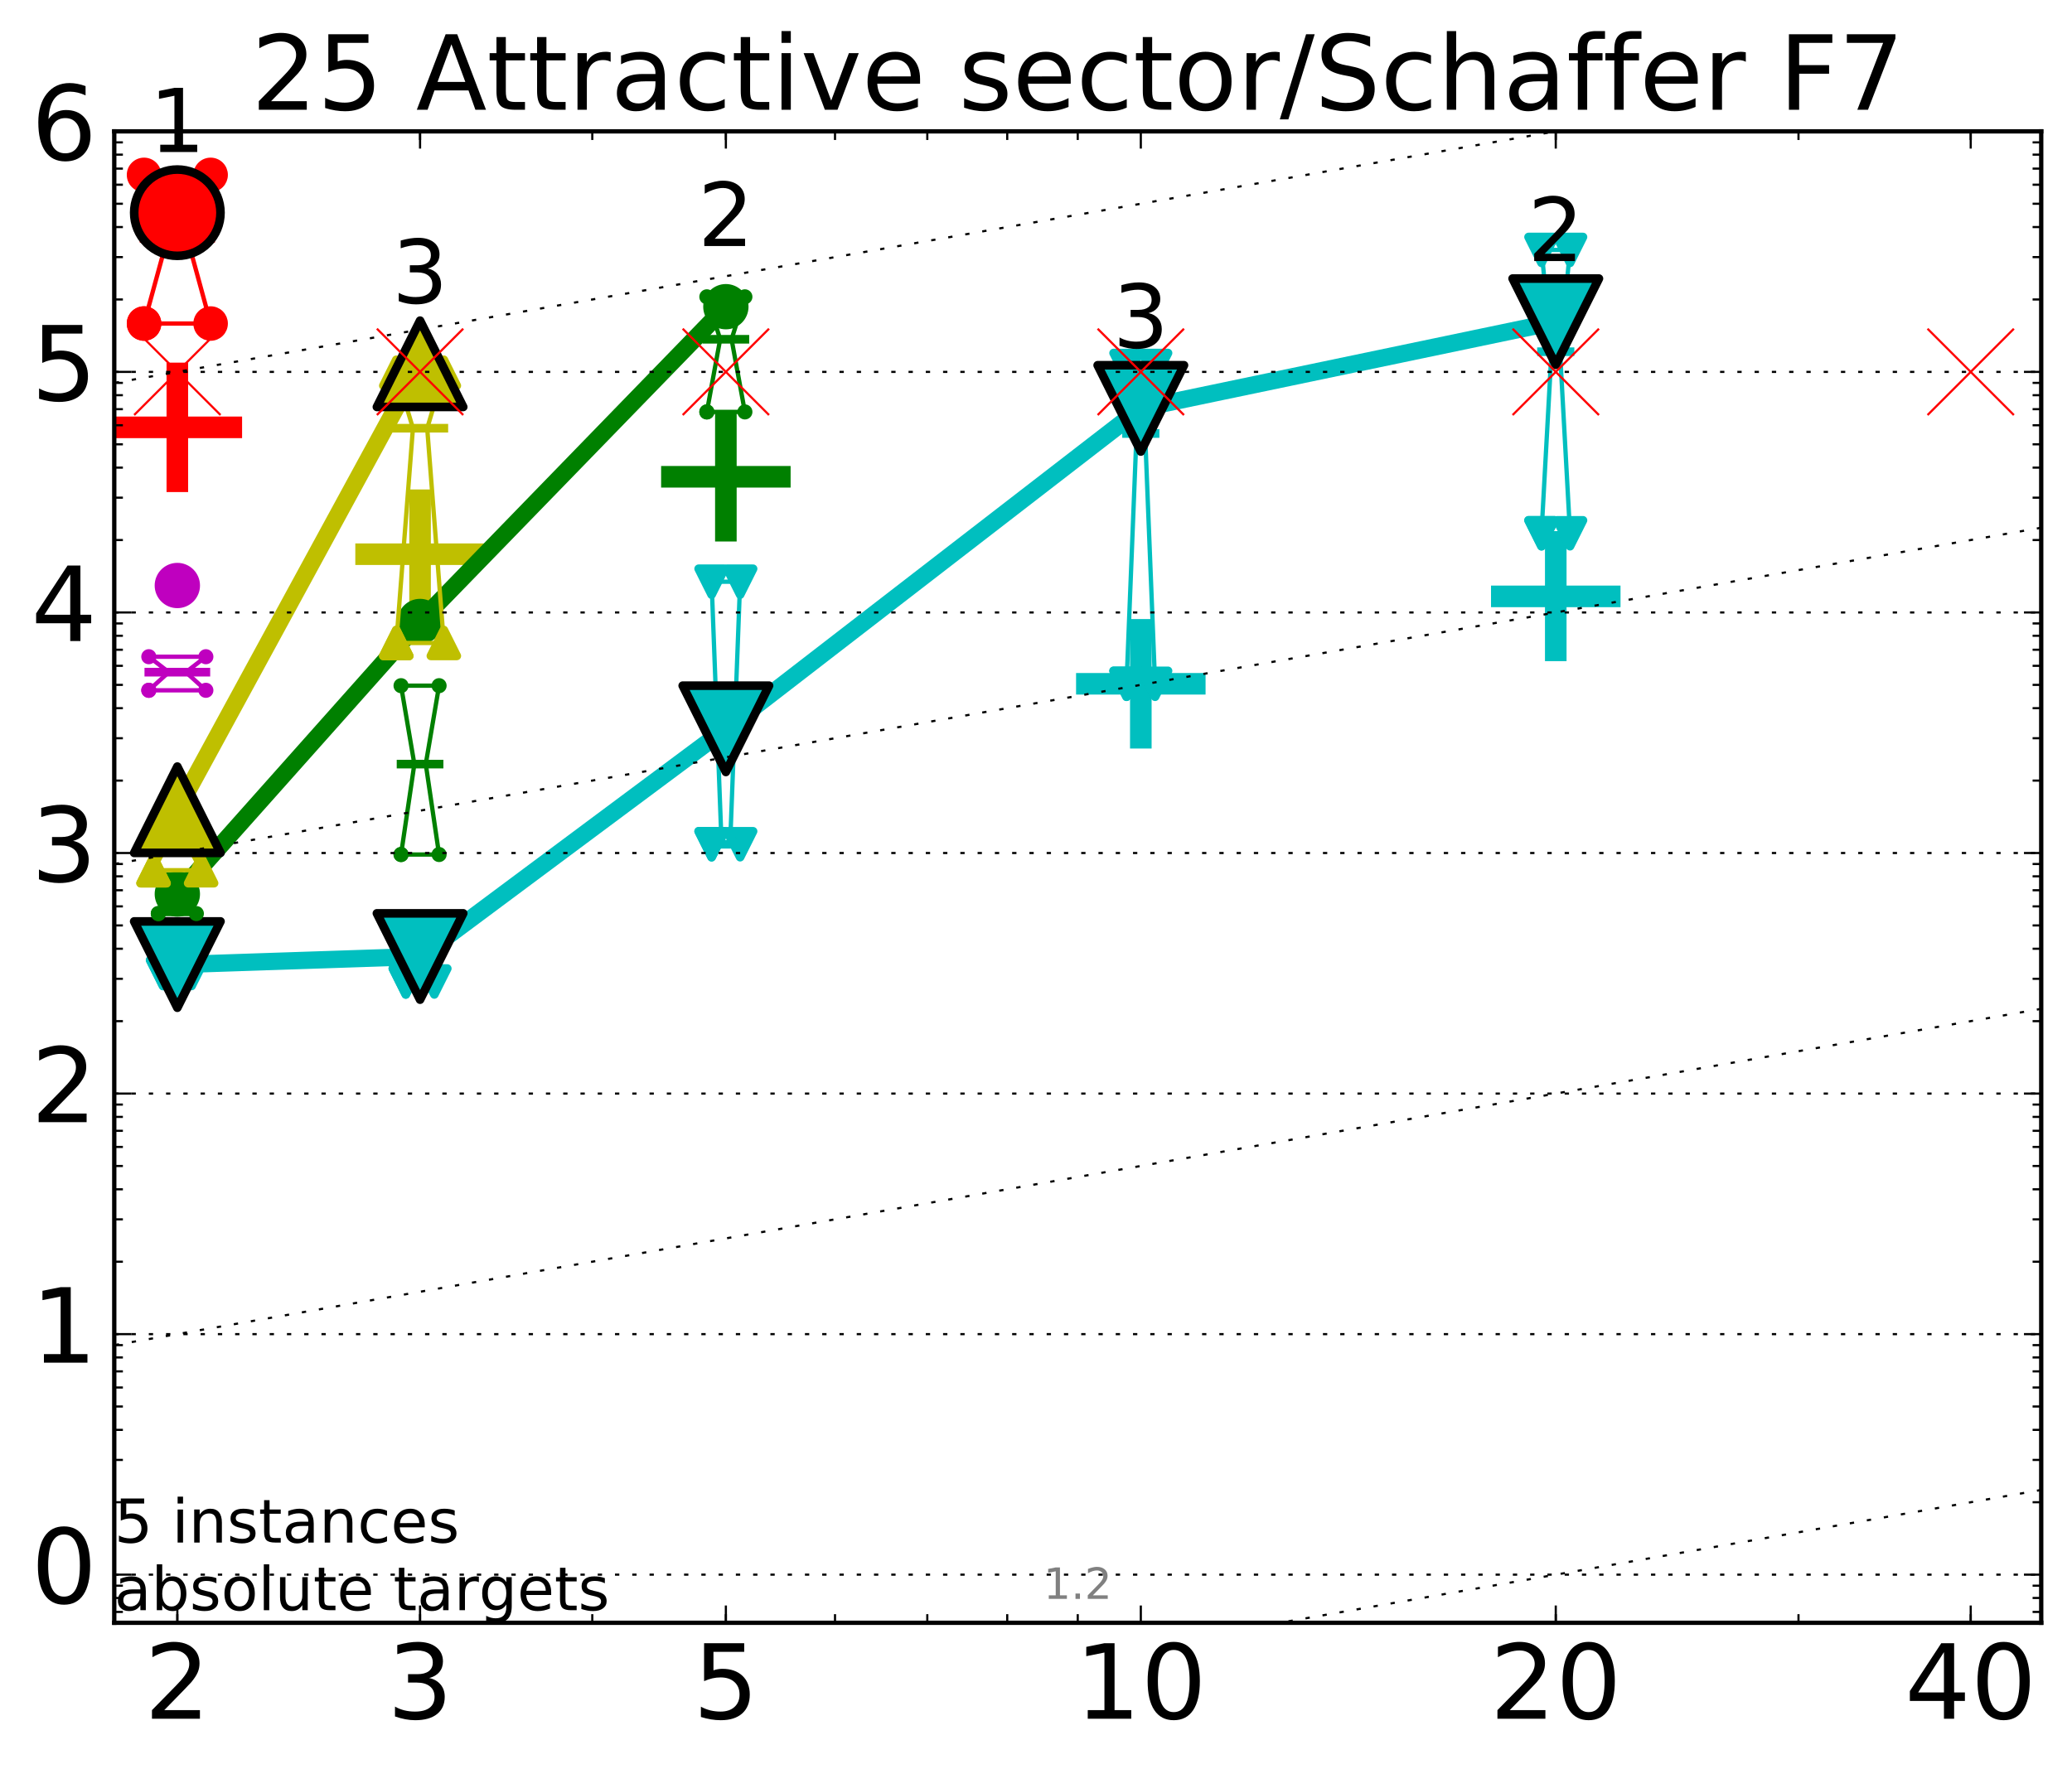 <?xml version="1.0" encoding="utf-8" standalone="no"?>
<!DOCTYPE svg PUBLIC "-//W3C//DTD SVG 1.1//EN"
  "http://www.w3.org/Graphics/SVG/1.1/DTD/svg11.dtd">
<!-- Created with matplotlib (http://matplotlib.org/) -->
<svg height="410pt" version="1.1" viewBox="0 0 480 410" width="480pt" xmlns="http://www.w3.org/2000/svg" xmlns:xlink="http://www.w3.org/1999/xlink">
 <defs>
  <style type="text/css">
*{stroke-linecap:butt;stroke-linejoin:round;stroke-miterlimit:100000;}
  </style>
 </defs>
 <g id="figure_1">
  <g id="patch_1">
   <path d="M 0 410.464 
L 480.07 410.464 
L 480.07 0 
L 0 0 
z
" style="fill:#ffffff;"/>
  </g>
  <g id="axes_1">
   <g id="patch_2">
    <path d="M 26.47 376.036 
L 472.87 376.036 
L 472.87 30.436 
L 26.47 30.436 
z
" style="fill:#ffffff;"/>
   </g>
   <g id="line2d_1">
    <defs>
     <path d="M -15 0 
L 15 0 
M 0 15 
L 0 -15 
" id="mef9f05446c" style="stroke:#ff0000;stroke-width:5.0;"/>
    </defs>
    <g clip-path="url(#p810351fc18)">
     <use style="fill:#ff0000;stroke:#ff0000;stroke-width:5.0;" x="41.082" xlink:href="#mef9f05446c" y="99.026"/>
    </g>
   </g>
   <g id="line2d_2">
    <defs>
     <path d="M -15 0 
L 15 0 
M 0 15 
L 0 -15 
" id="mdff8e3f174" style="stroke:#00bfbf;stroke-width:5.0;"/>
    </defs>
    <g clip-path="url(#p810351fc18)">
     <use style="fill:#00bfbf;stroke:#00bfbf;stroke-width:5.0;" x="264.282" xlink:href="#mdff8e3f174" y="158.453"/>
    </g>
   </g>
   <g id="line2d_3">
    <defs>
     <path d="M -15 0 
L 15 0 
M 0 15 
L 0 -15 
" id="m7791488366" style="stroke:#bfbf00;stroke-width:5.0;"/>
    </defs>
    <g clip-path="url(#p810351fc18)">
     <use style="fill:#bfbf00;stroke:#bfbf00;stroke-width:5.0;" x="97.312" xlink:href="#m7791488366" y="128.423"/>
    </g>
   </g>
   <g id="line2d_4">
    <g clip-path="url(#p810351fc18)">
     <use style="fill:#00bfbf;stroke:#00bfbf;stroke-width:5.0;" x="360.409" xlink:href="#mdff8e3f174" y="138.199"/>
    </g>
   </g>
   <g id="line2d_5">
    <defs>
     <path d="M -15 0 
L 15 0 
M 0 15 
L 0 -15 
" id="mf896c203ef" style="stroke:#008000;stroke-width:5.0;"/>
    </defs>
    <g clip-path="url(#p810351fc18)">
     <use style="fill:#008000;stroke:#008000;stroke-width:5.0;" x="168.155" xlink:href="#mf896c203ef" y="110.484"/>
    </g>
   </g>
   <g id="line2d_6">
    <path clip-path="url(#p810351fc18)" d="M 37.777 225.474 
L 40.09 225.02 
L 37.777 222.733 
L 44.386 222.733 
L 42.073 225.02 
L 44.386 225.474 
L 37.777 225.474 
" style="fill:none;stroke:#00bfbf;stroke-linecap:square;"/>
   </g>
   <g id="line2d_7">
    <path clip-path="url(#p810351fc18)" d="M 37.777 225.474 
L 44.386 225.474 
L 44.386 222.733 
L 37.777 222.733 
L 37.777 225.474 
" style="fill:none;"/>
    <defs>
     <path d="M -0 3 
L 3 -3 
L -3 -3 
z
" id="mbcb6c7d029" style="stroke:#00bfbf;stroke-linejoin:miter;stroke-width:2.0;"/>
    </defs>
    <g clip-path="url(#p810351fc18)">
     <use style="fill:#00bfbf;stroke:#00bfbf;stroke-linejoin:miter;stroke-width:2.0;" x="37.777" xlink:href="#mbcb6c7d029" y="225.474"/>
     <use style="fill:#00bfbf;stroke:#00bfbf;stroke-linejoin:miter;stroke-width:2.0;" x="44.386" xlink:href="#mbcb6c7d029" y="225.474"/>
     <use style="fill:#00bfbf;stroke:#00bfbf;stroke-linejoin:miter;stroke-width:2.0;" x="44.386" xlink:href="#mbcb6c7d029" y="222.733"/>
     <use style="fill:#00bfbf;stroke:#00bfbf;stroke-linejoin:miter;stroke-width:2.0;" x="37.777" xlink:href="#mbcb6c7d029" y="222.733"/>
     <use style="fill:#00bfbf;stroke:#00bfbf;stroke-linejoin:miter;stroke-width:2.0;" x="37.777" xlink:href="#mbcb6c7d029" y="225.474"/>
    </g>
   </g>
   <g id="line2d_8">
    <path clip-path="url(#p810351fc18)" d="M 37.777 225.02 
L 44.386 225.02 
" style="fill:none;stroke:#00bfbf;stroke-linecap:square;stroke-width:2.0;"/>
   </g>
   <g id="line2d_9">
    <path clip-path="url(#p810351fc18)" d="M 94.008 227.435 
L 96.321 227.435 
L 94.008 215.196 
L 100.617 215.196 
L 98.304 227.435 
L 100.617 227.435 
L 94.008 227.435 
" style="fill:none;stroke:#00bfbf;stroke-linecap:square;"/>
   </g>
   <g id="line2d_10">
    <path clip-path="url(#p810351fc18)" d="M 94.008 227.435 
L 100.617 227.435 
L 100.617 215.196 
L 94.008 215.196 
L 94.008 227.435 
" style="fill:none;"/>
    <g clip-path="url(#p810351fc18)">
     <use style="fill:#00bfbf;stroke:#00bfbf;stroke-linejoin:miter;stroke-width:2.0;" x="94.008" xlink:href="#mbcb6c7d029" y="227.435"/>
     <use style="fill:#00bfbf;stroke:#00bfbf;stroke-linejoin:miter;stroke-width:2.0;" x="100.617" xlink:href="#mbcb6c7d029" y="227.435"/>
     <use style="fill:#00bfbf;stroke:#00bfbf;stroke-linejoin:miter;stroke-width:2.0;" x="100.617" xlink:href="#mbcb6c7d029" y="215.196"/>
     <use style="fill:#00bfbf;stroke:#00bfbf;stroke-linejoin:miter;stroke-width:2.0;" x="94.008" xlink:href="#mbcb6c7d029" y="215.196"/>
     <use style="fill:#00bfbf;stroke:#00bfbf;stroke-linejoin:miter;stroke-width:2.0;" x="94.008" xlink:href="#mbcb6c7d029" y="227.435"/>
    </g>
   </g>
   <g id="line2d_11">
    <path clip-path="url(#p810351fc18)" d="M 94.008 227.435 
L 100.617 227.435 
" style="fill:none;stroke:#00bfbf;stroke-linecap:square;stroke-width:2.0;"/>
   </g>
   <g id="line2d_12">
    <path clip-path="url(#p810351fc18)" d="M 164.85 195.629 
L 167.163 195.629 
L 164.85 134.794 
L 171.459 134.794 
L 169.146 195.629 
L 171.459 195.629 
L 164.85 195.629 
" style="fill:none;stroke:#00bfbf;stroke-linecap:square;"/>
   </g>
   <g id="line2d_13">
    <path clip-path="url(#p810351fc18)" d="M 164.85 195.629 
L 171.459 195.629 
L 171.459 134.794 
L 164.85 134.794 
L 164.85 195.629 
" style="fill:none;"/>
    <g clip-path="url(#p810351fc18)">
     <use style="fill:#00bfbf;stroke:#00bfbf;stroke-linejoin:miter;stroke-width:2.0;" x="164.85" xlink:href="#mbcb6c7d029" y="195.629"/>
     <use style="fill:#00bfbf;stroke:#00bfbf;stroke-linejoin:miter;stroke-width:2.0;" x="171.459" xlink:href="#mbcb6c7d029" y="195.629"/>
     <use style="fill:#00bfbf;stroke:#00bfbf;stroke-linejoin:miter;stroke-width:2.0;" x="171.459" xlink:href="#mbcb6c7d029" y="134.794"/>
     <use style="fill:#00bfbf;stroke:#00bfbf;stroke-linejoin:miter;stroke-width:2.0;" x="164.85" xlink:href="#mbcb6c7d029" y="134.794"/>
     <use style="fill:#00bfbf;stroke:#00bfbf;stroke-linejoin:miter;stroke-width:2.0;" x="164.85" xlink:href="#mbcb6c7d029" y="195.629"/>
    </g>
   </g>
   <g id="line2d_14">
    <path clip-path="url(#p810351fc18)" d="M 164.85 195.629 
L 171.459 195.629 
" style="fill:none;stroke:#00bfbf;stroke-linecap:square;stroke-width:2.0;"/>
   </g>
   <g id="line2d_15">
    <path clip-path="url(#p810351fc18)" d="M 260.977 158.453 
L 263.29 100.457 
L 260.977 84.805 
L 267.586 84.805 
L 265.273 100.457 
L 267.586 158.453 
L 260.977 158.453 
" style="fill:none;stroke:#00bfbf;stroke-linecap:square;"/>
   </g>
   <g id="line2d_16">
    <path clip-path="url(#p810351fc18)" d="M 260.977 158.453 
L 267.586 158.453 
L 267.586 84.805 
L 260.977 84.805 
L 260.977 158.453 
" style="fill:none;"/>
    <g clip-path="url(#p810351fc18)">
     <use style="fill:#00bfbf;stroke:#00bfbf;stroke-linejoin:miter;stroke-width:2.0;" x="260.977" xlink:href="#mbcb6c7d029" y="158.453"/>
     <use style="fill:#00bfbf;stroke:#00bfbf;stroke-linejoin:miter;stroke-width:2.0;" x="267.586" xlink:href="#mbcb6c7d029" y="158.453"/>
     <use style="fill:#00bfbf;stroke:#00bfbf;stroke-linejoin:miter;stroke-width:2.0;" x="267.586" xlink:href="#mbcb6c7d029" y="84.805"/>
     <use style="fill:#00bfbf;stroke:#00bfbf;stroke-linejoin:miter;stroke-width:2.0;" x="260.977" xlink:href="#mbcb6c7d029" y="84.805"/>
     <use style="fill:#00bfbf;stroke:#00bfbf;stroke-linejoin:miter;stroke-width:2.0;" x="260.977" xlink:href="#mbcb6c7d029" y="158.453"/>
    </g>
   </g>
   <g id="line2d_17">
    <path clip-path="url(#p810351fc18)" d="M 260.977 100.457 
L 267.586 100.457 
" style="fill:none;stroke:#00bfbf;stroke-linecap:square;stroke-width:2.0;"/>
   </g>
   <g id="line2d_18">
    <path clip-path="url(#p810351fc18)" d="M 357.104 123.572 
L 359.417 81.495 
L 357.104 57.918 
L 363.713 57.918 
L 361.4 81.495 
L 363.713 123.572 
L 357.104 123.572 
" style="fill:none;stroke:#00bfbf;stroke-linecap:square;"/>
   </g>
   <g id="line2d_19">
    <path clip-path="url(#p810351fc18)" d="M 357.104 123.572 
L 363.713 123.572 
L 363.713 57.918 
L 357.104 57.918 
L 357.104 123.572 
" style="fill:none;"/>
    <g clip-path="url(#p810351fc18)">
     <use style="fill:#00bfbf;stroke:#00bfbf;stroke-linejoin:miter;stroke-width:2.0;" x="357.104" xlink:href="#mbcb6c7d029" y="123.572"/>
     <use style="fill:#00bfbf;stroke:#00bfbf;stroke-linejoin:miter;stroke-width:2.0;" x="363.713" xlink:href="#mbcb6c7d029" y="123.572"/>
     <use style="fill:#00bfbf;stroke:#00bfbf;stroke-linejoin:miter;stroke-width:2.0;" x="363.713" xlink:href="#mbcb6c7d029" y="57.918"/>
     <use style="fill:#00bfbf;stroke:#00bfbf;stroke-linejoin:miter;stroke-width:2.0;" x="357.104" xlink:href="#mbcb6c7d029" y="57.918"/>
     <use style="fill:#00bfbf;stroke:#00bfbf;stroke-linejoin:miter;stroke-width:2.0;" x="357.104" xlink:href="#mbcb6c7d029" y="123.572"/>
    </g>
   </g>
   <g id="line2d_20">
    <path clip-path="url(#p810351fc18)" d="M 357.104 81.495 
L 363.713 81.495 
" style="fill:none;stroke:#00bfbf;stroke-linecap:square;stroke-width:2.0;"/>
   </g>
   <g id="line2d_21">
    <path clip-path="url(#p810351fc18)" d="M 41.082 223.516 
L 97.312 221.644 
" style="fill:none;stroke:#00bfbf;stroke-linecap:square;stroke-width:4.0;"/>
   </g>
   <g id="line2d_22">
    <path clip-path="url(#p810351fc18)" d="M 97.312 221.644 
L 168.155 168.884 
" style="fill:none;stroke:#00bfbf;stroke-linecap:square;stroke-width:4.0;"/>
   </g>
   <g id="line2d_23">
    <path clip-path="url(#p810351fc18)" d="M 168.155 168.884 
L 264.282 94.635 
" style="fill:none;stroke:#00bfbf;stroke-linecap:square;stroke-width:4.0;"/>
   </g>
   <g id="line2d_24">
    <path clip-path="url(#p810351fc18)" d="M 264.282 94.635 
L 360.409 74.549 
" style="fill:none;stroke:#00bfbf;stroke-linecap:square;stroke-width:4.0;"/>
   </g>
   <g id="line2d_25">
    <path clip-path="url(#p810351fc18)" d="M 41.082 223.516 
L 97.312 221.644 
L 168.155 168.884 
L 264.282 94.635 
L 360.409 74.549 
" style="fill:none;"/>
    <defs>
     <path d="M -0 10 
L 10 -10 
L -10 -10 
z
" id="m8f2dfbe0ab" style="stroke:#000000;stroke-linejoin:miter;stroke-width:2.0;"/>
    </defs>
    <g clip-path="url(#p810351fc18)">
     <use style="fill:#00bfbf;stroke:#000000;stroke-linejoin:miter;stroke-width:2.0;" x="41.082" xlink:href="#m8f2dfbe0ab" y="223.516"/>
     <use style="fill:#00bfbf;stroke:#000000;stroke-linejoin:miter;stroke-width:2.0;" x="97.312" xlink:href="#m8f2dfbe0ab" y="221.644"/>
     <use style="fill:#00bfbf;stroke:#000000;stroke-linejoin:miter;stroke-width:2.0;" x="168.155" xlink:href="#m8f2dfbe0ab" y="168.884"/>
     <use style="fill:#00bfbf;stroke:#000000;stroke-linejoin:miter;stroke-width:2.0;" x="264.282" xlink:href="#m8f2dfbe0ab" y="94.635"/>
     <use style="fill:#00bfbf;stroke:#000000;stroke-linejoin:miter;stroke-width:2.0;" x="360.409" xlink:href="#m8f2dfbe0ab" y="74.549"/>
    </g>
   </g>
   <g id="line2d_26">
    <path clip-path="url(#p810351fc18)" d="M 36.676 211.699 
L 39.76 211.291 
L 36.676 202.599 
L 45.488 202.599 
L 42.403 211.291 
L 45.488 211.699 
L 36.676 211.699 
" style="fill:none;stroke:#008000;stroke-linecap:square;"/>
   </g>
   <g id="line2d_27">
    <path clip-path="url(#p810351fc18)" d="M 36.676 211.699 
L 45.488 211.699 
L 45.488 202.599 
L 36.676 202.599 
L 36.676 211.699 
" style="fill:none;"/>
    <defs>
     <path d="M 0 1.5 
C 0.398 1.5 0.779 1.342 1.061 1.061 
C 1.342 0.779 1.5 0.398 1.5 0 
C 1.5 -0.398 1.342 -0.779 1.061 -1.061 
C 0.779 -1.342 0.398 -1.5 0 -1.5 
C -0.398 -1.5 -0.779 -1.342 -1.061 -1.061 
C -1.342 -0.779 -1.5 -0.398 -1.5 0 
C -1.5 0.398 -1.342 0.779 -1.061 1.061 
C -0.779 1.342 -0.398 1.5 0 1.5 
z
" id="m56feef26c6" style="stroke:#008000;stroke-width:0.5;"/>
    </defs>
    <g clip-path="url(#p810351fc18)">
     <use style="fill:#008000;stroke:#008000;stroke-width:0.5;" x="36.676" xlink:href="#m56feef26c6" y="211.699"/>
     <use style="fill:#008000;stroke:#008000;stroke-width:0.5;" x="45.488" xlink:href="#m56feef26c6" y="211.699"/>
     <use style="fill:#008000;stroke:#008000;stroke-width:0.5;" x="45.488" xlink:href="#m56feef26c6" y="202.599"/>
     <use style="fill:#008000;stroke:#008000;stroke-width:0.5;" x="36.676" xlink:href="#m56feef26c6" y="202.599"/>
     <use style="fill:#008000;stroke:#008000;stroke-width:0.5;" x="36.676" xlink:href="#m56feef26c6" y="211.699"/>
    </g>
   </g>
   <g id="line2d_28">
    <path clip-path="url(#p810351fc18)" d="M 36.676 211.291 
L 45.488 211.291 
" style="fill:none;stroke:#008000;stroke-linecap:square;stroke-width:2.0;"/>
   </g>
   <g id="line2d_29">
    <path clip-path="url(#p810351fc18)" d="M 92.906 198.012 
L 95.991 177.061 
L 92.906 158.888 
L 101.718 158.888 
L 98.634 177.061 
L 101.718 198.012 
L 92.906 198.012 
" style="fill:none;stroke:#008000;stroke-linecap:square;"/>
   </g>
   <g id="line2d_30">
    <path clip-path="url(#p810351fc18)" d="M 92.906 198.012 
L 101.718 198.012 
L 101.718 158.888 
L 92.906 158.888 
L 92.906 198.012 
" style="fill:none;"/>
    <g clip-path="url(#p810351fc18)">
     <use style="fill:#008000;stroke:#008000;stroke-width:0.5;" x="92.906" xlink:href="#m56feef26c6" y="198.012"/>
     <use style="fill:#008000;stroke:#008000;stroke-width:0.5;" x="101.718" xlink:href="#m56feef26c6" y="198.012"/>
     <use style="fill:#008000;stroke:#008000;stroke-width:0.5;" x="101.718" xlink:href="#m56feef26c6" y="158.888"/>
     <use style="fill:#008000;stroke:#008000;stroke-width:0.5;" x="92.906" xlink:href="#m56feef26c6" y="158.888"/>
     <use style="fill:#008000;stroke:#008000;stroke-width:0.5;" x="92.906" xlink:href="#m56feef26c6" y="198.012"/>
    </g>
   </g>
   <g id="line2d_31">
    <path clip-path="url(#p810351fc18)" d="M 92.906 177.061 
L 101.718 177.061 
" style="fill:none;stroke:#008000;stroke-linecap:square;stroke-width:2.0;"/>
   </g>
   <g id="line2d_32">
    <path clip-path="url(#p810351fc18)" d="M 163.749 95.451 
L 166.833 78.616 
L 163.749 68.782 
L 172.561 68.782 
L 169.476 78.616 
L 172.561 95.451 
L 163.749 95.451 
" style="fill:none;stroke:#008000;stroke-linecap:square;"/>
   </g>
   <g id="line2d_33">
    <path clip-path="url(#p810351fc18)" d="M 163.749 95.451 
L 172.561 95.451 
L 172.561 68.782 
L 163.749 68.782 
L 163.749 95.451 
" style="fill:none;"/>
    <g clip-path="url(#p810351fc18)">
     <use style="fill:#008000;stroke:#008000;stroke-width:0.5;" x="163.749" xlink:href="#m56feef26c6" y="95.451"/>
     <use style="fill:#008000;stroke:#008000;stroke-width:0.5;" x="172.561" xlink:href="#m56feef26c6" y="95.451"/>
     <use style="fill:#008000;stroke:#008000;stroke-width:0.5;" x="172.561" xlink:href="#m56feef26c6" y="68.782"/>
     <use style="fill:#008000;stroke:#008000;stroke-width:0.5;" x="163.749" xlink:href="#m56feef26c6" y="68.782"/>
     <use style="fill:#008000;stroke:#008000;stroke-width:0.5;" x="163.749" xlink:href="#m56feef26c6" y="95.451"/>
    </g>
   </g>
   <g id="line2d_34">
    <path clip-path="url(#p810351fc18)" d="M 163.749 78.616 
L 172.561 78.616 
" style="fill:none;stroke:#008000;stroke-linecap:square;stroke-width:2.0;"/>
   </g>
   <g id="line2d_35">
    <path clip-path="url(#p810351fc18)" d="M 41.082 207.17 
L 97.312 144.011 
" style="fill:none;stroke:#008000;stroke-linecap:square;stroke-width:4.0;"/>
   </g>
   <g id="line2d_36">
    <path clip-path="url(#p810351fc18)" d="M 97.312 144.011 
L 168.155 71.067 
" style="fill:none;stroke:#008000;stroke-linecap:square;stroke-width:4.0;"/>
   </g>
   <g id="line2d_37">
    <path clip-path="url(#p810351fc18)" d="M 41.082 207.17 
L 97.312 144.011 
L 168.155 71.067 
" style="fill:none;"/>
    <defs>
     <path d="M 0 5 
C 1.326 5 2.598 4.473 3.536 3.536 
C 4.473 2.598 5 1.326 5 0 
C 5 -1.326 4.473 -2.598 3.536 -3.536 
C 2.598 -4.473 1.326 -5 0 -5 
C -1.326 -5 -2.598 -4.473 -3.536 -3.536 
C -4.473 -2.598 -5 -1.326 -5 0 
C -5 1.326 -4.473 2.598 -3.536 3.536 
C -2.598 4.473 -1.326 5 0 5 
z
" id="m348ce6f511" style="stroke:#008000;stroke-width:0.5;"/>
    </defs>
    <g clip-path="url(#p810351fc18)">
     <use style="fill:#008000;stroke:#008000;stroke-width:0.5;" x="41.082" xlink:href="#m348ce6f511" y="207.17"/>
     <use style="fill:#008000;stroke:#008000;stroke-width:0.5;" x="97.312" xlink:href="#m348ce6f511" y="144.011"/>
     <use style="fill:#008000;stroke:#008000;stroke-width:0.5;" x="168.155" xlink:href="#m348ce6f511" y="71.067"/>
    </g>
   </g>
   <g id="line2d_38">
    <path clip-path="url(#p810351fc18)" d="M 35.574 201.653 
L 39.429 194.416 
L 35.574 194.416 
L 46.589 194.416 
L 42.734 194.416 
L 46.589 201.653 
L 35.574 201.653 
" style="fill:none;stroke:#bfbf00;stroke-linecap:square;"/>
   </g>
   <g id="line2d_39">
    <path clip-path="url(#p810351fc18)" d="M 35.574 201.653 
L 46.589 201.653 
L 46.589 194.416 
L 35.574 194.416 
L 35.574 201.653 
" style="fill:none;"/>
    <defs>
     <path d="M 0 -3 
L -3 3 
L 3 3 
z
" id="md8cec9fad9" style="stroke:#bfbf00;stroke-linejoin:miter;stroke-width:2.0;"/>
    </defs>
    <g clip-path="url(#p810351fc18)">
     <use style="fill:#bfbf00;stroke:#bfbf00;stroke-linejoin:miter;stroke-width:2.0;" x="35.574" xlink:href="#md8cec9fad9" y="201.653"/>
     <use style="fill:#bfbf00;stroke:#bfbf00;stroke-linejoin:miter;stroke-width:2.0;" x="46.589" xlink:href="#md8cec9fad9" y="201.653"/>
     <use style="fill:#bfbf00;stroke:#bfbf00;stroke-linejoin:miter;stroke-width:2.0;" x="46.589" xlink:href="#md8cec9fad9" y="194.416"/>
     <use style="fill:#bfbf00;stroke:#bfbf00;stroke-linejoin:miter;stroke-width:2.0;" x="35.574" xlink:href="#md8cec9fad9" y="194.416"/>
     <use style="fill:#bfbf00;stroke:#bfbf00;stroke-linejoin:miter;stroke-width:2.0;" x="35.574" xlink:href="#md8cec9fad9" y="201.653"/>
    </g>
   </g>
   <g id="line2d_40">
    <path clip-path="url(#p810351fc18)" d="M 35.574 194.416 
L 46.589 194.416 
" style="fill:none;stroke:#bfbf00;stroke-linecap:square;stroke-width:2.0;"/>
   </g>
   <g id="line2d_41">
    <path clip-path="url(#p810351fc18)" d="M 91.805 148.993 
L 95.66 99.227 
L 91.805 86.372 
L 102.82 86.372 
L 98.965 99.227 
L 102.82 148.993 
L 91.805 148.993 
" style="fill:none;stroke:#bfbf00;stroke-linecap:square;"/>
   </g>
   <g id="line2d_42">
    <path clip-path="url(#p810351fc18)" d="M 91.805 148.993 
L 102.82 148.993 
L 102.82 86.372 
L 91.805 86.372 
L 91.805 148.993 
" style="fill:none;"/>
    <g clip-path="url(#p810351fc18)">
     <use style="fill:#bfbf00;stroke:#bfbf00;stroke-linejoin:miter;stroke-width:2.0;" x="91.805" xlink:href="#md8cec9fad9" y="148.993"/>
     <use style="fill:#bfbf00;stroke:#bfbf00;stroke-linejoin:miter;stroke-width:2.0;" x="102.82" xlink:href="#md8cec9fad9" y="148.993"/>
     <use style="fill:#bfbf00;stroke:#bfbf00;stroke-linejoin:miter;stroke-width:2.0;" x="102.82" xlink:href="#md8cec9fad9" y="86.372"/>
     <use style="fill:#bfbf00;stroke:#bfbf00;stroke-linejoin:miter;stroke-width:2.0;" x="91.805" xlink:href="#md8cec9fad9" y="86.372"/>
     <use style="fill:#bfbf00;stroke:#bfbf00;stroke-linejoin:miter;stroke-width:2.0;" x="91.805" xlink:href="#md8cec9fad9" y="148.993"/>
    </g>
   </g>
   <g id="line2d_43">
    <path clip-path="url(#p810351fc18)" d="M 91.805 99.227 
L 102.82 99.227 
" style="fill:none;stroke:#bfbf00;stroke-linecap:square;stroke-width:2.0;"/>
   </g>
   <g id="line2d_44">
    <path clip-path="url(#p810351fc18)" d="M 41.082 187.637 
L 97.312 84.299 
" style="fill:none;stroke:#bfbf00;stroke-linecap:square;stroke-width:4.0;"/>
   </g>
   <g id="line2d_45">
    <path clip-path="url(#p810351fc18)" d="M 41.082 187.637 
L 97.312 84.299 
" style="fill:none;"/>
    <defs>
     <path d="M 0 -10 
L -10 10 
L 10 10 
z
" id="m79fa9a9dd7" style="stroke:#000000;stroke-linejoin:miter;stroke-width:2.0;"/>
    </defs>
    <g clip-path="url(#p810351fc18)">
     <use style="fill:#bfbf00;stroke:#000000;stroke-linejoin:miter;stroke-width:2.0;" x="41.082" xlink:href="#m79fa9a9dd7" y="187.637"/>
     <use style="fill:#bfbf00;stroke:#000000;stroke-linejoin:miter;stroke-width:2.0;" x="97.312" xlink:href="#m79fa9a9dd7" y="84.299"/>
    </g>
   </g>
   <g id="line2d_46">
    <path clip-path="url(#p810351fc18)" d="M 34.473 159.96 
L 39.099 155.756 
L 34.473 152.176 
L 47.691 152.176 
L 43.064 155.756 
L 47.691 159.96 
L 34.473 159.96 
" style="fill:none;stroke:#bf00bf;stroke-linecap:square;"/>
   </g>
   <g id="line2d_47">
    <path clip-path="url(#p810351fc18)" d="M 34.473 159.96 
L 47.691 159.96 
L 47.691 152.176 
L 34.473 152.176 
L 34.473 159.96 
" style="fill:none;"/>
    <defs>
     <path d="M 0 1.5 
C 0.398 1.5 0.779 1.342 1.061 1.061 
C 1.342 0.779 1.5 0.398 1.5 0 
C 1.5 -0.398 1.342 -0.779 1.061 -1.061 
C 0.779 -1.342 0.398 -1.5 0 -1.5 
C -0.398 -1.5 -0.779 -1.342 -1.061 -1.061 
C -1.342 -0.779 -1.5 -0.398 -1.5 0 
C -1.5 0.398 -1.342 0.779 -1.061 1.061 
C -0.779 1.342 -0.398 1.5 0 1.5 
z
" id="mfb3592c53d" style="stroke:#bf00bf;stroke-width:0.5;"/>
    </defs>
    <g clip-path="url(#p810351fc18)">
     <use style="fill:#bf00bf;stroke:#bf00bf;stroke-width:0.5;" x="34.473" xlink:href="#mfb3592c53d" y="159.96"/>
     <use style="fill:#bf00bf;stroke:#bf00bf;stroke-width:0.5;" x="47.691" xlink:href="#mfb3592c53d" y="159.96"/>
     <use style="fill:#bf00bf;stroke:#bf00bf;stroke-width:0.5;" x="47.691" xlink:href="#mfb3592c53d" y="152.176"/>
     <use style="fill:#bf00bf;stroke:#bf00bf;stroke-width:0.5;" x="34.473" xlink:href="#mfb3592c53d" y="152.176"/>
     <use style="fill:#bf00bf;stroke:#bf00bf;stroke-width:0.5;" x="34.473" xlink:href="#mfb3592c53d" y="159.96"/>
    </g>
   </g>
   <g id="line2d_48">
    <path clip-path="url(#p810351fc18)" d="M 34.473 155.756 
L 47.691 155.756 
" style="fill:none;stroke:#bf00bf;stroke-linecap:square;stroke-width:2.0;"/>
   </g>
   <g id="line2d_49">
    <path clip-path="url(#p810351fc18)" d="M 41.082 135.677 
" style="fill:none;"/>
    <defs>
     <path d="M 0 5 
C 1.326 5 2.598 4.473 3.536 3.536 
C 4.473 2.598 5 1.326 5 0 
C 5 -1.326 4.473 -2.598 3.536 -3.536 
C 2.598 -4.473 1.326 -5 0 -5 
C -1.326 -5 -2.598 -4.473 -3.536 -3.536 
C -4.473 -2.598 -5 -1.326 -5 0 
C -5 1.326 -4.473 2.598 -3.536 3.536 
C -2.598 4.473 -1.326 5 0 5 
z
" id="mffee5abe89" style="stroke:#bf00bf;stroke-width:0.5;"/>
    </defs>
    <g clip-path="url(#p810351fc18)">
     <use style="fill:#bf00bf;stroke:#bf00bf;stroke-width:0.5;" x="41.082" xlink:href="#mffee5abe89" y="135.677"/>
    </g>
   </g>
   <g id="line2d_50">
    <path clip-path="url(#p810351fc18)" d="M 33.371 74.971 
L 38.768 55.237 
L 33.371 40.526 
L 48.792 40.526 
L 43.395 55.237 
L 48.792 74.971 
L 33.371 74.971 
" style="fill:none;stroke:#ff0000;stroke-linecap:square;"/>
   </g>
   <g id="line2d_51">
    <path clip-path="url(#p810351fc18)" d="M 33.371 74.971 
L 48.792 74.971 
L 48.792 40.526 
L 33.371 40.526 
L 33.371 74.971 
" style="fill:none;"/>
    <defs>
     <path d="M 0 3 
C 0.796 3 1.559 2.684 2.121 2.121 
C 2.684 1.559 3 0.796 3 0 
C 3 -0.796 2.684 -1.559 2.121 -2.121 
C 1.559 -2.684 0.796 -3 0 -3 
C -0.796 -3 -1.559 -2.684 -2.121 -2.121 
C -2.684 -1.559 -3 -0.796 -3 0 
C -3 0.796 -2.684 1.559 -2.121 2.121 
C -1.559 2.684 -0.796 3 0 3 
z
" id="md4afc4dbe8" style="stroke:#ff0000;stroke-width:2.0;"/>
    </defs>
    <g clip-path="url(#p810351fc18)">
     <use style="fill:#ff0000;stroke:#ff0000;stroke-width:2.0;" x="33.371" xlink:href="#md4afc4dbe8" y="74.971"/>
     <use style="fill:#ff0000;stroke:#ff0000;stroke-width:2.0;" x="48.792" xlink:href="#md4afc4dbe8" y="74.971"/>
     <use style="fill:#ff0000;stroke:#ff0000;stroke-width:2.0;" x="48.792" xlink:href="#md4afc4dbe8" y="40.526"/>
     <use style="fill:#ff0000;stroke:#ff0000;stroke-width:2.0;" x="33.371" xlink:href="#md4afc4dbe8" y="40.526"/>
     <use style="fill:#ff0000;stroke:#ff0000;stroke-width:2.0;" x="33.371" xlink:href="#md4afc4dbe8" y="74.971"/>
    </g>
   </g>
   <g id="line2d_52">
    <path clip-path="url(#p810351fc18)" d="M 33.371 55.237 
L 48.792 55.237 
" style="fill:none;stroke:#ff0000;stroke-linecap:square;stroke-width:2.0;"/>
   </g>
   <g id="line2d_53">
    <path clip-path="url(#p810351fc18)" d="M 41.082 49.285 
" style="fill:none;"/>
    <defs>
     <path d="M 0 10 
C 2.652 10 5.196 8.946 7.071 7.071 
C 8.946 5.196 10 2.652 10 0 
C 10 -2.652 8.946 -5.196 7.071 -7.071 
C 5.196 -8.946 2.652 -10 0 -10 
C -2.652 -10 -5.196 -8.946 -7.071 -7.071 
C -8.946 -5.196 -10 -2.652 -10 0 
C -10 2.652 -8.946 5.196 -7.071 7.071 
C -5.196 8.946 -2.652 10 0 10 
z
" id="m9162b483f5" style="stroke:#000000;stroke-width:2.0;"/>
    </defs>
    <g clip-path="url(#p810351fc18)">
     <use style="fill:#ff0000;stroke:#000000;stroke-width:2.0;" x="41.082" xlink:href="#m9162b483f5" y="49.285"/>
    </g>
   </g>
   <g id="line2d_54"/>
   <g id="line2d_55"/>
   <g id="line2d_56"/>
   <g id="line2d_57"/>
   <g id="line2d_58"/>
   <g id="line2d_59">
    <defs>
     <path d="M -10 10 
L 10 -10 
M -10 -10 
L 10 10 
" id="m5070d61569" style="stroke:#ff0000;stroke-width:0.5;"/>
    </defs>
    <g clip-path="url(#p810351fc18)">
     <use style="fill:#ff0000;stroke:#ff0000;stroke-width:0.5;" x="41.082" xlink:href="#m5070d61569" y="86.164"/>
     <use style="fill:#ff0000;stroke:#ff0000;stroke-width:0.5;" x="97.312" xlink:href="#m5070d61569" y="86.168"/>
     <use style="fill:#ff0000;stroke:#ff0000;stroke-width:0.5;" x="168.155" xlink:href="#m5070d61569" y="86.172"/>
     <use style="fill:#ff0000;stroke:#ff0000;stroke-width:0.5;" x="264.282" xlink:href="#m5070d61569" y="86.175"/>
     <use style="fill:#ff0000;stroke:#ff0000;stroke-width:0.5;" x="360.409" xlink:href="#m5070d61569" y="86.177"/>
     <use style="fill:#ff0000;stroke:#ff0000;stroke-width:0.5;" x="456.536" xlink:href="#m5070d61569" y="86.177"/>
    </g>
   </g>
   <g id="line2d_60">
    <path clip-path="url(#p810351fc18)" d="M 93.591 411.464 
L 481.07 343.825 
" style="fill:none;stroke:#000000;stroke-dasharray:1,3;stroke-dashoffset:0.0;stroke-width:0.5;"/>
   </g>
   <g id="line2d_61">
    <path clip-path="url(#p810351fc18)" d="M -1 316.492 
L 481.07 232.341 
" style="fill:none;stroke:#000000;stroke-dasharray:1,3;stroke-dashoffset:0.0;stroke-width:0.5;"/>
   </g>
   <g id="line2d_62">
    <path clip-path="url(#p810351fc18)" d="M -1 205.008 
L 481.07 120.857 
" style="fill:none;stroke:#000000;stroke-dasharray:1,3;stroke-dashoffset:0.0;stroke-width:0.5;"/>
   </g>
   <g id="line2d_63">
    <path clip-path="url(#p810351fc18)" d="M -1 93.524 
L 481.07 9.374 
" style="fill:none;stroke:#000000;stroke-dasharray:1,3;stroke-dashoffset:0.0;stroke-width:0.5;"/>
   </g>
   <g id="line2d_64">
    <path clip-path="url(#p810351fc18)" style="fill:none;stroke:#000000;stroke-dasharray:1,3;stroke-dashoffset:0.0;stroke-width:0.5;"/>
   </g>
   <g id="patch_3">
    <path d="M 26.47 30.436 
L 472.87 30.436 
" style="fill:none;stroke:#000000;stroke-linecap:square;stroke-linejoin:miter;"/>
   </g>
   <g id="patch_4">
    <path d="M 472.87 376.036 
L 472.87 30.436 
" style="fill:none;stroke:#000000;stroke-linecap:square;stroke-linejoin:miter;"/>
   </g>
   <g id="patch_5">
    <path d="M 26.47 376.036 
L 472.87 376.036 
" style="fill:none;stroke:#000000;stroke-linecap:square;stroke-linejoin:miter;"/>
   </g>
   <g id="patch_6">
    <path d="M 26.47 376.036 
L 26.47 30.436 
" style="fill:none;stroke:#000000;stroke-linecap:square;stroke-linejoin:miter;"/>
   </g>
   <g id="matplotlib.axis_1">
    <g id="xtick_1">
     <g id="line2d_65">
      <defs>
       <path d="M 0 0 
L 0 -4 
" id="m211aa17272" style="stroke:#000000;stroke-width:0.5;"/>
      </defs>
      <g>
       <use style="stroke:#000000;stroke-width:0.5;" x="41.082" xlink:href="#m211aa17272" y="376.036"/>
      </g>
     </g>
     <g id="line2d_66">
      <defs>
       <path d="M 0 0 
L 0 4 
" id="ma1732addeb" style="stroke:#000000;stroke-width:0.5;"/>
      </defs>
      <g>
       <use style="stroke:#000000;stroke-width:0.5;" x="41.082" xlink:href="#ma1732addeb" y="30.436"/>
      </g>
     </g>
     <g id="text_1">
      <!-- 2 -->
      <defs>
       <path d="M 19.188 8.297 
L 53.609 8.297 
L 53.609 0 
L 7.328 0 
L 7.328 8.297 
Q 12.938 14.109 22.625 23.891 
Q 32.328 33.688 34.812 36.531 
Q 39.547 41.844 41.422 45.531 
Q 43.312 49.219 43.312 52.781 
Q 43.312 58.594 39.234 62.25 
Q 35.156 65.922 28.609 65.922 
Q 23.969 65.922 18.812 64.312 
Q 13.672 62.703 7.812 59.422 
L 7.812 69.391 
Q 13.766 71.781 18.938 73 
Q 24.125 74.219 28.422 74.219 
Q 39.75 74.219 46.484 68.547 
Q 53.219 62.891 53.219 53.422 
Q 53.219 48.922 51.531 44.891 
Q 49.859 40.875 45.406 35.406 
Q 44.188 33.984 37.641 27.219 
Q 31.109 20.453 19.188 8.297 
" id="BitstreamVeraSans-Roman-32"/>
      </defs>
      <g transform="translate(33.447 398.272)scale(0.24 -0.24)">
       <use xlink:href="#BitstreamVeraSans-Roman-32"/>
      </g>
     </g>
    </g>
    <g id="xtick_2">
     <g id="line2d_67">
      <g>
       <use style="stroke:#000000;stroke-width:0.5;" x="97.312" xlink:href="#m211aa17272" y="376.036"/>
      </g>
     </g>
     <g id="line2d_68">
      <g>
       <use style="stroke:#000000;stroke-width:0.5;" x="97.312" xlink:href="#ma1732addeb" y="30.436"/>
      </g>
     </g>
     <g id="text_2">
      <!-- 3 -->
      <defs>
       <path d="M 40.578 39.312 
Q 47.656 37.797 51.625 33 
Q 55.609 28.219 55.609 21.188 
Q 55.609 10.406 48.188 4.484 
Q 40.766 -1.422 27.094 -1.422 
Q 22.516 -1.422 17.656 -0.516 
Q 12.797 0.391 7.625 2.203 
L 7.625 11.719 
Q 11.719 9.328 16.594 8.109 
Q 21.484 6.891 26.812 6.891 
Q 36.078 6.891 40.938 10.547 
Q 45.797 14.203 45.797 21.188 
Q 45.797 27.641 41.281 31.266 
Q 36.766 34.906 28.719 34.906 
L 20.219 34.906 
L 20.219 43.016 
L 29.109 43.016 
Q 36.375 43.016 40.234 45.922 
Q 44.094 48.828 44.094 54.297 
Q 44.094 59.906 40.109 62.906 
Q 36.141 65.922 28.719 65.922 
Q 24.656 65.922 20.016 65.031 
Q 15.375 64.156 9.812 62.312 
L 9.812 71.094 
Q 15.438 72.656 20.344 73.438 
Q 25.25 74.219 29.594 74.219 
Q 40.828 74.219 47.359 69.109 
Q 53.906 64.016 53.906 55.328 
Q 53.906 49.266 50.438 45.094 
Q 46.969 40.922 40.578 39.312 
" id="BitstreamVeraSans-Roman-33"/>
      </defs>
      <g transform="translate(89.677 398.272)scale(0.24 -0.24)">
       <use xlink:href="#BitstreamVeraSans-Roman-33"/>
      </g>
     </g>
    </g>
    <g id="xtick_3">
     <g id="line2d_69">
      <g>
       <use style="stroke:#000000;stroke-width:0.5;" x="168.155" xlink:href="#m211aa17272" y="376.036"/>
      </g>
     </g>
     <g id="line2d_70">
      <g>
       <use style="stroke:#000000;stroke-width:0.5;" x="168.155" xlink:href="#ma1732addeb" y="30.436"/>
      </g>
     </g>
     <g id="text_3">
      <!-- 5 -->
      <defs>
       <path d="M 10.797 72.906 
L 49.516 72.906 
L 49.516 64.594 
L 19.828 64.594 
L 19.828 46.734 
Q 21.969 47.469 24.109 47.828 
Q 26.266 48.188 28.422 48.188 
Q 40.625 48.188 47.75 41.5 
Q 54.891 34.812 54.891 23.391 
Q 54.891 11.625 47.562 5.094 
Q 40.234 -1.422 26.906 -1.422 
Q 22.312 -1.422 17.547 -0.641 
Q 12.797 0.141 7.719 1.703 
L 7.719 11.625 
Q 12.109 9.234 16.797 8.062 
Q 21.484 6.891 26.703 6.891 
Q 35.156 6.891 40.078 11.328 
Q 45.016 15.766 45.016 23.391 
Q 45.016 31 40.078 35.438 
Q 35.156 39.891 26.703 39.891 
Q 22.75 39.891 18.812 39.016 
Q 14.891 38.141 10.797 36.281 
z
" id="BitstreamVeraSans-Roman-35"/>
      </defs>
      <g transform="translate(160.52 398.272)scale(0.24 -0.24)">
       <use xlink:href="#BitstreamVeraSans-Roman-35"/>
      </g>
     </g>
    </g>
    <g id="xtick_4">
     <g id="line2d_71">
      <g>
       <use style="stroke:#000000;stroke-width:0.5;" x="264.282" xlink:href="#m211aa17272" y="376.036"/>
      </g>
     </g>
     <g id="line2d_72">
      <g>
       <use style="stroke:#000000;stroke-width:0.5;" x="264.282" xlink:href="#ma1732addeb" y="30.436"/>
      </g>
     </g>
     <g id="text_4">
      <!-- 10 -->
      <defs>
       <path d="M 31.781 66.406 
Q 24.172 66.406 20.328 58.906 
Q 16.5 51.422 16.5 36.375 
Q 16.5 21.391 20.328 13.891 
Q 24.172 6.391 31.781 6.391 
Q 39.453 6.391 43.281 13.891 
Q 47.125 21.391 47.125 36.375 
Q 47.125 51.422 43.281 58.906 
Q 39.453 66.406 31.781 66.406 
M 31.781 74.219 
Q 44.047 74.219 50.516 64.516 
Q 56.984 54.828 56.984 36.375 
Q 56.984 17.969 50.516 8.266 
Q 44.047 -1.422 31.781 -1.422 
Q 19.531 -1.422 13.062 8.266 
Q 6.594 17.969 6.594 36.375 
Q 6.594 54.828 13.062 64.516 
Q 19.531 74.219 31.781 74.219 
" id="BitstreamVeraSans-Roman-30"/>
       <path d="M 12.406 8.297 
L 28.516 8.297 
L 28.516 63.922 
L 10.984 60.406 
L 10.984 69.391 
L 28.422 72.906 
L 38.281 72.906 
L 38.281 8.297 
L 54.391 8.297 
L 54.391 0 
L 12.406 0 
z
" id="BitstreamVeraSans-Roman-31"/>
      </defs>
      <g transform="translate(249.012 398.272)scale(0.24 -0.24)">
       <use xlink:href="#BitstreamVeraSans-Roman-31"/>
       <use x="63.623" xlink:href="#BitstreamVeraSans-Roman-30"/>
      </g>
     </g>
    </g>
    <g id="xtick_5">
     <g id="line2d_73">
      <g>
       <use style="stroke:#000000;stroke-width:0.5;" x="360.409" xlink:href="#m211aa17272" y="376.036"/>
      </g>
     </g>
     <g id="line2d_74">
      <g>
       <use style="stroke:#000000;stroke-width:0.5;" x="360.409" xlink:href="#ma1732addeb" y="30.436"/>
      </g>
     </g>
     <g id="text_5">
      <!-- 20 -->
      <g transform="translate(345.139 398.272)scale(0.24 -0.24)">
       <use xlink:href="#BitstreamVeraSans-Roman-32"/>
       <use x="63.623" xlink:href="#BitstreamVeraSans-Roman-30"/>
      </g>
     </g>
    </g>
    <g id="xtick_6">
     <g id="line2d_75">
      <g>
       <use style="stroke:#000000;stroke-width:0.5;" x="456.536" xlink:href="#m211aa17272" y="376.036"/>
      </g>
     </g>
     <g id="line2d_76">
      <g>
       <use style="stroke:#000000;stroke-width:0.5;" x="456.536" xlink:href="#ma1732addeb" y="30.436"/>
      </g>
     </g>
     <g id="text_6">
      <!-- 40 -->
      <defs>
       <path d="M 37.797 64.312 
L 12.891 25.391 
L 37.797 25.391 
z
M 35.203 72.906 
L 47.609 72.906 
L 47.609 25.391 
L 58.016 25.391 
L 58.016 17.188 
L 47.609 17.188 
L 47.609 0 
L 37.797 0 
L 37.797 17.188 
L 4.891 17.188 
L 4.891 26.703 
z
" id="BitstreamVeraSans-Roman-34"/>
      </defs>
      <g transform="translate(441.266 398.272)scale(0.24 -0.24)">
       <use xlink:href="#BitstreamVeraSans-Roman-34"/>
       <use x="63.623" xlink:href="#BitstreamVeraSans-Roman-30"/>
      </g>
     </g>
    </g>
    <g id="xtick_7">
     <g id="line2d_77">
      <defs>
       <path d="M 0 0 
L 0 -2 
" id="m8485ebee5c" style="stroke:#000000;stroke-width:0.5;"/>
      </defs>
      <g>
       <use style="stroke:#000000;stroke-width:0.5;" x="41.082" xlink:href="#m8485ebee5c" y="376.036"/>
      </g>
     </g>
     <g id="line2d_78">
      <defs>
       <path d="M 0 0 
L 0 2 
" id="m7ce48c3edb" style="stroke:#000000;stroke-width:0.5;"/>
      </defs>
      <g>
       <use style="stroke:#000000;stroke-width:0.5;" x="41.082" xlink:href="#m7ce48c3edb" y="30.436"/>
      </g>
     </g>
    </g>
    <g id="xtick_8">
     <g id="line2d_79">
      <g>
       <use style="stroke:#000000;stroke-width:0.5;" x="97.312" xlink:href="#m8485ebee5c" y="376.036"/>
      </g>
     </g>
     <g id="line2d_80">
      <g>
       <use style="stroke:#000000;stroke-width:0.5;" x="97.312" xlink:href="#m7ce48c3edb" y="30.436"/>
      </g>
     </g>
    </g>
    <g id="xtick_9">
     <g id="line2d_81">
      <g>
       <use style="stroke:#000000;stroke-width:0.5;" x="137.209" xlink:href="#m8485ebee5c" y="376.036"/>
      </g>
     </g>
     <g id="line2d_82">
      <g>
       <use style="stroke:#000000;stroke-width:0.5;" x="137.209" xlink:href="#m7ce48c3edb" y="30.436"/>
      </g>
     </g>
    </g>
    <g id="xtick_10">
     <g id="line2d_83">
      <g>
       <use style="stroke:#000000;stroke-width:0.5;" x="168.155" xlink:href="#m8485ebee5c" y="376.036"/>
      </g>
     </g>
     <g id="line2d_84">
      <g>
       <use style="stroke:#000000;stroke-width:0.5;" x="168.155" xlink:href="#m7ce48c3edb" y="30.436"/>
      </g>
     </g>
    </g>
    <g id="xtick_11">
     <g id="line2d_85">
      <g>
       <use style="stroke:#000000;stroke-width:0.5;" x="193.439" xlink:href="#m8485ebee5c" y="376.036"/>
      </g>
     </g>
     <g id="line2d_86">
      <g>
       <use style="stroke:#000000;stroke-width:0.5;" x="193.439" xlink:href="#m7ce48c3edb" y="30.436"/>
      </g>
     </g>
    </g>
    <g id="xtick_12">
     <g id="line2d_87">
      <g>
       <use style="stroke:#000000;stroke-width:0.5;" x="214.817" xlink:href="#m8485ebee5c" y="376.036"/>
      </g>
     </g>
     <g id="line2d_88">
      <g>
       <use style="stroke:#000000;stroke-width:0.5;" x="214.817" xlink:href="#m7ce48c3edb" y="30.436"/>
      </g>
     </g>
    </g>
    <g id="xtick_13">
     <g id="line2d_89">
      <g>
       <use style="stroke:#000000;stroke-width:0.5;" x="233.336" xlink:href="#m8485ebee5c" y="376.036"/>
      </g>
     </g>
     <g id="line2d_90">
      <g>
       <use style="stroke:#000000;stroke-width:0.5;" x="233.336" xlink:href="#m7ce48c3edb" y="30.436"/>
      </g>
     </g>
    </g>
    <g id="xtick_14">
     <g id="line2d_91">
      <g>
       <use style="stroke:#000000;stroke-width:0.5;" x="249.67" xlink:href="#m8485ebee5c" y="376.036"/>
      </g>
     </g>
     <g id="line2d_92">
      <g>
       <use style="stroke:#000000;stroke-width:0.5;" x="249.67" xlink:href="#m7ce48c3edb" y="30.436"/>
      </g>
     </g>
    </g>
    <g id="xtick_15">
     <g id="line2d_93">
      <g>
       <use style="stroke:#000000;stroke-width:0.5;" x="360.409" xlink:href="#m8485ebee5c" y="376.036"/>
      </g>
     </g>
     <g id="line2d_94">
      <g>
       <use style="stroke:#000000;stroke-width:0.5;" x="360.409" xlink:href="#m7ce48c3edb" y="30.436"/>
      </g>
     </g>
    </g>
    <g id="xtick_16">
     <g id="line2d_95">
      <g>
       <use style="stroke:#000000;stroke-width:0.5;" x="416.639" xlink:href="#m8485ebee5c" y="376.036"/>
      </g>
     </g>
     <g id="line2d_96">
      <g>
       <use style="stroke:#000000;stroke-width:0.5;" x="416.639" xlink:href="#m7ce48c3edb" y="30.436"/>
      </g>
     </g>
    </g>
    <g id="xtick_17">
     <g id="line2d_97">
      <g>
       <use style="stroke:#000000;stroke-width:0.5;" x="456.536" xlink:href="#m8485ebee5c" y="376.036"/>
      </g>
     </g>
     <g id="line2d_98">
      <g>
       <use style="stroke:#000000;stroke-width:0.5;" x="456.536" xlink:href="#m7ce48c3edb" y="30.436"/>
      </g>
     </g>
    </g>
   </g>
   <g id="matplotlib.axis_2">
    <g id="ytick_1">
     <g id="line2d_99">
      <path clip-path="url(#p810351fc18)" d="M 26.47 364.888 
L 472.87 364.888 
" style="fill:none;stroke:#000000;stroke-dasharray:1,3;stroke-dashoffset:0.0;stroke-width:0.5;"/>
     </g>
     <g id="line2d_100">
      <defs>
       <path d="M 0 0 
L 4 0 
" id="m3ac936babe" style="stroke:#000000;stroke-width:0.5;"/>
      </defs>
      <g>
       <use style="stroke:#000000;stroke-width:0.5;" x="26.47" xlink:href="#m3ac936babe" y="364.888"/>
      </g>
     </g>
     <g id="line2d_101">
      <defs>
       <path d="M 0 0 
L -4 0 
" id="ma705d495ab" style="stroke:#000000;stroke-width:0.5;"/>
      </defs>
      <g>
       <use style="stroke:#000000;stroke-width:0.5;" x="472.87" xlink:href="#ma705d495ab" y="364.888"/>
      </g>
     </g>
     <g id="text_7">
      <!-- 0 -->
      <g transform="translate(7.2 371.51)scale(0.24 -0.24)">
       <use xlink:href="#BitstreamVeraSans-Roman-30"/>
      </g>
     </g>
    </g>
    <g id="ytick_2">
     <g id="line2d_102">
      <path clip-path="url(#p810351fc18)" d="M 26.47 309.146 
L 472.87 309.146 
" style="fill:none;stroke:#000000;stroke-dasharray:1,3;stroke-dashoffset:0.0;stroke-width:0.5;"/>
     </g>
     <g id="line2d_103">
      <g>
       <use style="stroke:#000000;stroke-width:0.5;" x="26.47" xlink:href="#m3ac936babe" y="309.146"/>
      </g>
     </g>
     <g id="line2d_104">
      <g>
       <use style="stroke:#000000;stroke-width:0.5;" x="472.87" xlink:href="#ma705d495ab" y="309.146"/>
      </g>
     </g>
     <g id="text_8">
      <!-- 1 -->
      <g transform="translate(7.2 315.768)scale(0.24 -0.24)">
       <use xlink:href="#BitstreamVeraSans-Roman-31"/>
      </g>
     </g>
    </g>
    <g id="ytick_3">
     <g id="line2d_105">
      <path clip-path="url(#p810351fc18)" d="M 26.47 253.404 
L 472.87 253.404 
" style="fill:none;stroke:#000000;stroke-dasharray:1,3;stroke-dashoffset:0.0;stroke-width:0.5;"/>
     </g>
     <g id="line2d_106">
      <g>
       <use style="stroke:#000000;stroke-width:0.5;" x="26.47" xlink:href="#m3ac936babe" y="253.404"/>
      </g>
     </g>
     <g id="line2d_107">
      <g>
       <use style="stroke:#000000;stroke-width:0.5;" x="472.87" xlink:href="#ma705d495ab" y="253.404"/>
      </g>
     </g>
     <g id="text_9">
      <!-- 2 -->
      <g transform="translate(7.2 260.027)scale(0.24 -0.24)">
       <use xlink:href="#BitstreamVeraSans-Roman-32"/>
      </g>
     </g>
    </g>
    <g id="ytick_4">
     <g id="line2d_108">
      <path clip-path="url(#p810351fc18)" d="M 26.47 197.662 
L 472.87 197.662 
" style="fill:none;stroke:#000000;stroke-dasharray:1,3;stroke-dashoffset:0.0;stroke-width:0.5;"/>
     </g>
     <g id="line2d_109">
      <g>
       <use style="stroke:#000000;stroke-width:0.5;" x="26.47" xlink:href="#m3ac936babe" y="197.662"/>
      </g>
     </g>
     <g id="line2d_110">
      <g>
       <use style="stroke:#000000;stroke-width:0.5;" x="472.87" xlink:href="#ma705d495ab" y="197.662"/>
      </g>
     </g>
     <g id="text_10">
      <!-- 3 -->
      <g transform="translate(7.2 204.285)scale(0.24 -0.24)">
       <use xlink:href="#BitstreamVeraSans-Roman-33"/>
      </g>
     </g>
    </g>
    <g id="ytick_5">
     <g id="line2d_111">
      <path clip-path="url(#p810351fc18)" d="M 26.47 141.92 
L 472.87 141.92 
" style="fill:none;stroke:#000000;stroke-dasharray:1,3;stroke-dashoffset:0.0;stroke-width:0.5;"/>
     </g>
     <g id="line2d_112">
      <g>
       <use style="stroke:#000000;stroke-width:0.5;" x="26.47" xlink:href="#m3ac936babe" y="141.92"/>
      </g>
     </g>
     <g id="line2d_113">
      <g>
       <use style="stroke:#000000;stroke-width:0.5;" x="472.87" xlink:href="#ma705d495ab" y="141.92"/>
      </g>
     </g>
     <g id="text_11">
      <!-- 4 -->
      <g transform="translate(7.2 148.543)scale(0.24 -0.24)">
       <use xlink:href="#BitstreamVeraSans-Roman-34"/>
      </g>
     </g>
    </g>
    <g id="ytick_6">
     <g id="line2d_114">
      <path clip-path="url(#p810351fc18)" d="M 26.47 86.178 
L 472.87 86.178 
" style="fill:none;stroke:#000000;stroke-dasharray:1,3;stroke-dashoffset:0.0;stroke-width:0.5;"/>
     </g>
     <g id="line2d_115">
      <g>
       <use style="stroke:#000000;stroke-width:0.5;" x="26.47" xlink:href="#m3ac936babe" y="86.178"/>
      </g>
     </g>
     <g id="line2d_116">
      <g>
       <use style="stroke:#000000;stroke-width:0.5;" x="472.87" xlink:href="#ma705d495ab" y="86.178"/>
      </g>
     </g>
     <g id="text_12">
      <!-- 5 -->
      <g transform="translate(7.2 92.801)scale(0.24 -0.24)">
       <use xlink:href="#BitstreamVeraSans-Roman-35"/>
      </g>
     </g>
    </g>
    <g id="ytick_7">
     <g id="line2d_117">
      <path clip-path="url(#p810351fc18)" d="M 26.47 30.436 
L 472.87 30.436 
" style="fill:none;stroke:#000000;stroke-dasharray:1,3;stroke-dashoffset:0.0;stroke-width:0.5;"/>
     </g>
     <g id="line2d_118">
      <g>
       <use style="stroke:#000000;stroke-width:0.5;" x="26.47" xlink:href="#m3ac936babe" y="30.436"/>
      </g>
     </g>
     <g id="line2d_119">
      <g>
       <use style="stroke:#000000;stroke-width:0.5;" x="472.87" xlink:href="#ma705d495ab" y="30.436"/>
      </g>
     </g>
     <g id="text_13">
      <!-- 6 -->
      <defs>
       <path d="M 33.016 40.375 
Q 26.375 40.375 22.484 35.828 
Q 18.609 31.297 18.609 23.391 
Q 18.609 15.531 22.484 10.953 
Q 26.375 6.391 33.016 6.391 
Q 39.656 6.391 43.531 10.953 
Q 47.406 15.531 47.406 23.391 
Q 47.406 31.297 43.531 35.828 
Q 39.656 40.375 33.016 40.375 
M 52.594 71.297 
L 52.594 62.312 
Q 48.875 64.062 45.094 64.984 
Q 41.312 65.922 37.594 65.922 
Q 27.828 65.922 22.672 59.328 
Q 17.531 52.734 16.797 39.406 
Q 19.672 43.656 24.016 45.922 
Q 28.375 48.188 33.594 48.188 
Q 44.578 48.188 50.953 41.516 
Q 57.328 34.859 57.328 23.391 
Q 57.328 12.156 50.688 5.359 
Q 44.047 -1.422 33.016 -1.422 
Q 20.359 -1.422 13.672 8.266 
Q 6.984 17.969 6.984 36.375 
Q 6.984 53.656 15.188 63.938 
Q 23.391 74.219 37.203 74.219 
Q 40.922 74.219 44.703 73.484 
Q 48.484 72.75 52.594 71.297 
" id="BitstreamVeraSans-Roman-36"/>
      </defs>
      <g transform="translate(7.2 37.059)scale(0.24 -0.24)">
       <use xlink:href="#BitstreamVeraSans-Roman-36"/>
      </g>
     </g>
    </g>
    <g id="ytick_8">
     <g id="line2d_120">
      <defs>
       <path d="M 0 0 
L 2 0 
" id="m003db13161" style="stroke:#000000;stroke-width:0.5;"/>
      </defs>
      <g>
       <use style="stroke:#000000;stroke-width:0.5;" x="26.47" xlink:href="#m003db13161" y="373.522"/>
      </g>
     </g>
     <g id="line2d_121">
      <defs>
       <path d="M 0 0 
L -2 0 
" id="m188de676d9" style="stroke:#000000;stroke-width:0.5;"/>
      </defs>
      <g>
       <use style="stroke:#000000;stroke-width:0.5;" x="472.87" xlink:href="#m188de676d9" y="373.522"/>
      </g>
     </g>
    </g>
    <g id="ytick_9">
     <g id="line2d_122">
      <g>
       <use style="stroke:#000000;stroke-width:0.5;" x="26.47" xlink:href="#m003db13161" y="370.29"/>
      </g>
     </g>
     <g id="line2d_123">
      <g>
       <use style="stroke:#000000;stroke-width:0.5;" x="472.87" xlink:href="#m188de676d9" y="370.29"/>
      </g>
     </g>
    </g>
    <g id="ytick_10">
     <g id="line2d_124">
      <g>
       <use style="stroke:#000000;stroke-width:0.5;" x="26.47" xlink:href="#m003db13161" y="367.438"/>
      </g>
     </g>
     <g id="line2d_125">
      <g>
       <use style="stroke:#000000;stroke-width:0.5;" x="472.87" xlink:href="#m188de676d9" y="367.438"/>
      </g>
     </g>
    </g>
    <g id="ytick_11">
     <g id="line2d_126">
      <g>
       <use style="stroke:#000000;stroke-width:0.5;" x="26.47" xlink:href="#m003db13161" y="348.108"/>
      </g>
     </g>
     <g id="line2d_127">
      <g>
       <use style="stroke:#000000;stroke-width:0.5;" x="472.87" xlink:href="#m188de676d9" y="348.108"/>
      </g>
     </g>
    </g>
    <g id="ytick_12">
     <g id="line2d_128">
      <g>
       <use style="stroke:#000000;stroke-width:0.5;" x="26.47" xlink:href="#m003db13161" y="338.292"/>
      </g>
     </g>
     <g id="line2d_129">
      <g>
       <use style="stroke:#000000;stroke-width:0.5;" x="472.87" xlink:href="#m188de676d9" y="338.292"/>
      </g>
     </g>
    </g>
    <g id="ytick_13">
     <g id="line2d_130">
      <g>
       <use style="stroke:#000000;stroke-width:0.5;" x="26.47" xlink:href="#m003db13161" y="331.328"/>
      </g>
     </g>
     <g id="line2d_131">
      <g>
       <use style="stroke:#000000;stroke-width:0.5;" x="472.87" xlink:href="#m188de676d9" y="331.328"/>
      </g>
     </g>
    </g>
    <g id="ytick_14">
     <g id="line2d_132">
      <g>
       <use style="stroke:#000000;stroke-width:0.5;" x="26.47" xlink:href="#m003db13161" y="325.926"/>
      </g>
     </g>
     <g id="line2d_133">
      <g>
       <use style="stroke:#000000;stroke-width:0.5;" x="472.87" xlink:href="#m188de676d9" y="325.926"/>
      </g>
     </g>
    </g>
    <g id="ytick_15">
     <g id="line2d_134">
      <g>
       <use style="stroke:#000000;stroke-width:0.5;" x="26.47" xlink:href="#m003db13161" y="321.512"/>
      </g>
     </g>
     <g id="line2d_135">
      <g>
       <use style="stroke:#000000;stroke-width:0.5;" x="472.87" xlink:href="#m188de676d9" y="321.512"/>
      </g>
     </g>
    </g>
    <g id="ytick_16">
     <g id="line2d_136">
      <g>
       <use style="stroke:#000000;stroke-width:0.5;" x="26.47" xlink:href="#m003db13161" y="317.78"/>
      </g>
     </g>
     <g id="line2d_137">
      <g>
       <use style="stroke:#000000;stroke-width:0.5;" x="472.87" xlink:href="#m188de676d9" y="317.78"/>
      </g>
     </g>
    </g>
    <g id="ytick_17">
     <g id="line2d_138">
      <g>
       <use style="stroke:#000000;stroke-width:0.5;" x="26.47" xlink:href="#m003db13161" y="314.548"/>
      </g>
     </g>
     <g id="line2d_139">
      <g>
       <use style="stroke:#000000;stroke-width:0.5;" x="472.87" xlink:href="#m188de676d9" y="314.548"/>
      </g>
     </g>
    </g>
    <g id="ytick_18">
     <g id="line2d_140">
      <g>
       <use style="stroke:#000000;stroke-width:0.5;" x="26.47" xlink:href="#m003db13161" y="311.697"/>
      </g>
     </g>
     <g id="line2d_141">
      <g>
       <use style="stroke:#000000;stroke-width:0.5;" x="472.87" xlink:href="#m188de676d9" y="311.697"/>
      </g>
     </g>
    </g>
    <g id="ytick_19">
     <g id="line2d_142">
      <g>
       <use style="stroke:#000000;stroke-width:0.5;" x="26.47" xlink:href="#m003db13161" y="292.366"/>
      </g>
     </g>
     <g id="line2d_143">
      <g>
       <use style="stroke:#000000;stroke-width:0.5;" x="472.87" xlink:href="#m188de676d9" y="292.366"/>
      </g>
     </g>
    </g>
    <g id="ytick_20">
     <g id="line2d_144">
      <g>
       <use style="stroke:#000000;stroke-width:0.5;" x="26.47" xlink:href="#m003db13161" y="282.55"/>
      </g>
     </g>
     <g id="line2d_145">
      <g>
       <use style="stroke:#000000;stroke-width:0.5;" x="472.87" xlink:href="#m188de676d9" y="282.55"/>
      </g>
     </g>
    </g>
    <g id="ytick_21">
     <g id="line2d_146">
      <g>
       <use style="stroke:#000000;stroke-width:0.5;" x="26.47" xlink:href="#m003db13161" y="275.586"/>
      </g>
     </g>
     <g id="line2d_147">
      <g>
       <use style="stroke:#000000;stroke-width:0.5;" x="472.87" xlink:href="#m188de676d9" y="275.586"/>
      </g>
     </g>
    </g>
    <g id="ytick_22">
     <g id="line2d_148">
      <g>
       <use style="stroke:#000000;stroke-width:0.5;" x="26.47" xlink:href="#m003db13161" y="270.184"/>
      </g>
     </g>
     <g id="line2d_149">
      <g>
       <use style="stroke:#000000;stroke-width:0.5;" x="472.87" xlink:href="#m188de676d9" y="270.184"/>
      </g>
     </g>
    </g>
    <g id="ytick_23">
     <g id="line2d_150">
      <g>
       <use style="stroke:#000000;stroke-width:0.5;" x="26.47" xlink:href="#m003db13161" y="265.77"/>
      </g>
     </g>
     <g id="line2d_151">
      <g>
       <use style="stroke:#000000;stroke-width:0.5;" x="472.87" xlink:href="#m188de676d9" y="265.77"/>
      </g>
     </g>
    </g>
    <g id="ytick_24">
     <g id="line2d_152">
      <g>
       <use style="stroke:#000000;stroke-width:0.5;" x="26.47" xlink:href="#m003db13161" y="262.039"/>
      </g>
     </g>
     <g id="line2d_153">
      <g>
       <use style="stroke:#000000;stroke-width:0.5;" x="472.87" xlink:href="#m188de676d9" y="262.039"/>
      </g>
     </g>
    </g>
    <g id="ytick_25">
     <g id="line2d_154">
      <g>
       <use style="stroke:#000000;stroke-width:0.5;" x="26.47" xlink:href="#m003db13161" y="258.806"/>
      </g>
     </g>
     <g id="line2d_155">
      <g>
       <use style="stroke:#000000;stroke-width:0.5;" x="472.87" xlink:href="#m188de676d9" y="258.806"/>
      </g>
     </g>
    </g>
    <g id="ytick_26">
     <g id="line2d_156">
      <g>
       <use style="stroke:#000000;stroke-width:0.5;" x="26.47" xlink:href="#m003db13161" y="255.955"/>
      </g>
     </g>
     <g id="line2d_157">
      <g>
       <use style="stroke:#000000;stroke-width:0.5;" x="472.87" xlink:href="#m188de676d9" y="255.955"/>
      </g>
     </g>
    </g>
    <g id="ytick_27">
     <g id="line2d_158">
      <g>
       <use style="stroke:#000000;stroke-width:0.5;" x="26.47" xlink:href="#m003db13161" y="236.624"/>
      </g>
     </g>
     <g id="line2d_159">
      <g>
       <use style="stroke:#000000;stroke-width:0.5;" x="472.87" xlink:href="#m188de676d9" y="236.624"/>
      </g>
     </g>
    </g>
    <g id="ytick_28">
     <g id="line2d_160">
      <g>
       <use style="stroke:#000000;stroke-width:0.5;" x="26.47" xlink:href="#m003db13161" y="226.808"/>
      </g>
     </g>
     <g id="line2d_161">
      <g>
       <use style="stroke:#000000;stroke-width:0.5;" x="472.87" xlink:href="#m188de676d9" y="226.808"/>
      </g>
     </g>
    </g>
    <g id="ytick_29">
     <g id="line2d_162">
      <g>
       <use style="stroke:#000000;stroke-width:0.5;" x="26.47" xlink:href="#m003db13161" y="219.844"/>
      </g>
     </g>
     <g id="line2d_163">
      <g>
       <use style="stroke:#000000;stroke-width:0.5;" x="472.87" xlink:href="#m188de676d9" y="219.844"/>
      </g>
     </g>
    </g>
    <g id="ytick_30">
     <g id="line2d_164">
      <g>
       <use style="stroke:#000000;stroke-width:0.5;" x="26.47" xlink:href="#m003db13161" y="214.442"/>
      </g>
     </g>
     <g id="line2d_165">
      <g>
       <use style="stroke:#000000;stroke-width:0.5;" x="472.87" xlink:href="#m188de676d9" y="214.442"/>
      </g>
     </g>
    </g>
    <g id="ytick_31">
     <g id="line2d_166">
      <g>
       <use style="stroke:#000000;stroke-width:0.5;" x="26.47" xlink:href="#m003db13161" y="210.028"/>
      </g>
     </g>
     <g id="line2d_167">
      <g>
       <use style="stroke:#000000;stroke-width:0.5;" x="472.87" xlink:href="#m188de676d9" y="210.028"/>
      </g>
     </g>
    </g>
    <g id="ytick_32">
     <g id="line2d_168">
      <g>
       <use style="stroke:#000000;stroke-width:0.5;" x="26.47" xlink:href="#m003db13161" y="206.297"/>
      </g>
     </g>
     <g id="line2d_169">
      <g>
       <use style="stroke:#000000;stroke-width:0.5;" x="472.87" xlink:href="#m188de676d9" y="206.297"/>
      </g>
     </g>
    </g>
    <g id="ytick_33">
     <g id="line2d_170">
      <g>
       <use style="stroke:#000000;stroke-width:0.5;" x="26.47" xlink:href="#m003db13161" y="203.064"/>
      </g>
     </g>
     <g id="line2d_171">
      <g>
       <use style="stroke:#000000;stroke-width:0.5;" x="472.87" xlink:href="#m188de676d9" y="203.064"/>
      </g>
     </g>
    </g>
    <g id="ytick_34">
     <g id="line2d_172">
      <g>
       <use style="stroke:#000000;stroke-width:0.5;" x="26.47" xlink:href="#m003db13161" y="200.213"/>
      </g>
     </g>
     <g id="line2d_173">
      <g>
       <use style="stroke:#000000;stroke-width:0.5;" x="472.87" xlink:href="#m188de676d9" y="200.213"/>
      </g>
     </g>
    </g>
    <g id="ytick_35">
     <g id="line2d_174">
      <g>
       <use style="stroke:#000000;stroke-width:0.5;" x="26.47" xlink:href="#m003db13161" y="180.882"/>
      </g>
     </g>
     <g id="line2d_175">
      <g>
       <use style="stroke:#000000;stroke-width:0.5;" x="472.87" xlink:href="#m188de676d9" y="180.882"/>
      </g>
     </g>
    </g>
    <g id="ytick_36">
     <g id="line2d_176">
      <g>
       <use style="stroke:#000000;stroke-width:0.5;" x="26.47" xlink:href="#m003db13161" y="171.066"/>
      </g>
     </g>
     <g id="line2d_177">
      <g>
       <use style="stroke:#000000;stroke-width:0.5;" x="472.87" xlink:href="#m188de676d9" y="171.066"/>
      </g>
     </g>
    </g>
    <g id="ytick_37">
     <g id="line2d_178">
      <g>
       <use style="stroke:#000000;stroke-width:0.5;" x="26.47" xlink:href="#m003db13161" y="164.102"/>
      </g>
     </g>
     <g id="line2d_179">
      <g>
       <use style="stroke:#000000;stroke-width:0.5;" x="472.87" xlink:href="#m188de676d9" y="164.102"/>
      </g>
     </g>
    </g>
    <g id="ytick_38">
     <g id="line2d_180">
      <g>
       <use style="stroke:#000000;stroke-width:0.5;" x="26.47" xlink:href="#m003db13161" y="158.7"/>
      </g>
     </g>
     <g id="line2d_181">
      <g>
       <use style="stroke:#000000;stroke-width:0.5;" x="472.87" xlink:href="#m188de676d9" y="158.7"/>
      </g>
     </g>
    </g>
    <g id="ytick_39">
     <g id="line2d_182">
      <g>
       <use style="stroke:#000000;stroke-width:0.5;" x="26.47" xlink:href="#m003db13161" y="154.286"/>
      </g>
     </g>
     <g id="line2d_183">
      <g>
       <use style="stroke:#000000;stroke-width:0.5;" x="472.87" xlink:href="#m188de676d9" y="154.286"/>
      </g>
     </g>
    </g>
    <g id="ytick_40">
     <g id="line2d_184">
      <g>
       <use style="stroke:#000000;stroke-width:0.5;" x="26.47" xlink:href="#m003db13161" y="150.555"/>
      </g>
     </g>
     <g id="line2d_185">
      <g>
       <use style="stroke:#000000;stroke-width:0.5;" x="472.87" xlink:href="#m188de676d9" y="150.555"/>
      </g>
     </g>
    </g>
    <g id="ytick_41">
     <g id="line2d_186">
      <g>
       <use style="stroke:#000000;stroke-width:0.5;" x="26.47" xlink:href="#m003db13161" y="147.322"/>
      </g>
     </g>
     <g id="line2d_187">
      <g>
       <use style="stroke:#000000;stroke-width:0.5;" x="472.87" xlink:href="#m188de676d9" y="147.322"/>
      </g>
     </g>
    </g>
    <g id="ytick_42">
     <g id="line2d_188">
      <g>
       <use style="stroke:#000000;stroke-width:0.5;" x="26.47" xlink:href="#m003db13161" y="144.471"/>
      </g>
     </g>
     <g id="line2d_189">
      <g>
       <use style="stroke:#000000;stroke-width:0.5;" x="472.87" xlink:href="#m188de676d9" y="144.471"/>
      </g>
     </g>
    </g>
    <g id="ytick_43">
     <g id="line2d_190">
      <g>
       <use style="stroke:#000000;stroke-width:0.5;" x="26.47" xlink:href="#m003db13161" y="125.14"/>
      </g>
     </g>
     <g id="line2d_191">
      <g>
       <use style="stroke:#000000;stroke-width:0.5;" x="472.87" xlink:href="#m188de676d9" y="125.14"/>
      </g>
     </g>
    </g>
    <g id="ytick_44">
     <g id="line2d_192">
      <g>
       <use style="stroke:#000000;stroke-width:0.5;" x="26.47" xlink:href="#m003db13161" y="115.324"/>
      </g>
     </g>
     <g id="line2d_193">
      <g>
       <use style="stroke:#000000;stroke-width:0.5;" x="472.87" xlink:href="#m188de676d9" y="115.324"/>
      </g>
     </g>
    </g>
    <g id="ytick_45">
     <g id="line2d_194">
      <g>
       <use style="stroke:#000000;stroke-width:0.5;" x="26.47" xlink:href="#m003db13161" y="108.36"/>
      </g>
     </g>
     <g id="line2d_195">
      <g>
       <use style="stroke:#000000;stroke-width:0.5;" x="472.87" xlink:href="#m188de676d9" y="108.36"/>
      </g>
     </g>
    </g>
    <g id="ytick_46">
     <g id="line2d_196">
      <g>
       <use style="stroke:#000000;stroke-width:0.5;" x="26.47" xlink:href="#m003db13161" y="102.958"/>
      </g>
     </g>
     <g id="line2d_197">
      <g>
       <use style="stroke:#000000;stroke-width:0.5;" x="472.87" xlink:href="#m188de676d9" y="102.958"/>
      </g>
     </g>
    </g>
    <g id="ytick_47">
     <g id="line2d_198">
      <g>
       <use style="stroke:#000000;stroke-width:0.5;" x="26.47" xlink:href="#m003db13161" y="98.544"/>
      </g>
     </g>
     <g id="line2d_199">
      <g>
       <use style="stroke:#000000;stroke-width:0.5;" x="472.87" xlink:href="#m188de676d9" y="98.544"/>
      </g>
     </g>
    </g>
    <g id="ytick_48">
     <g id="line2d_200">
      <g>
       <use style="stroke:#000000;stroke-width:0.5;" x="26.47" xlink:href="#m003db13161" y="94.813"/>
      </g>
     </g>
     <g id="line2d_201">
      <g>
       <use style="stroke:#000000;stroke-width:0.5;" x="472.87" xlink:href="#m188de676d9" y="94.813"/>
      </g>
     </g>
    </g>
    <g id="ytick_49">
     <g id="line2d_202">
      <g>
       <use style="stroke:#000000;stroke-width:0.5;" x="26.47" xlink:href="#m003db13161" y="91.58"/>
      </g>
     </g>
     <g id="line2d_203">
      <g>
       <use style="stroke:#000000;stroke-width:0.5;" x="472.87" xlink:href="#m188de676d9" y="91.58"/>
      </g>
     </g>
    </g>
    <g id="ytick_50">
     <g id="line2d_204">
      <g>
       <use style="stroke:#000000;stroke-width:0.5;" x="26.47" xlink:href="#m003db13161" y="88.729"/>
      </g>
     </g>
     <g id="line2d_205">
      <g>
       <use style="stroke:#000000;stroke-width:0.5;" x="472.87" xlink:href="#m188de676d9" y="88.729"/>
      </g>
     </g>
    </g>
    <g id="ytick_51">
     <g id="line2d_206">
      <g>
       <use style="stroke:#000000;stroke-width:0.5;" x="26.47" xlink:href="#m003db13161" y="69.398"/>
      </g>
     </g>
     <g id="line2d_207">
      <g>
       <use style="stroke:#000000;stroke-width:0.5;" x="472.87" xlink:href="#m188de676d9" y="69.398"/>
      </g>
     </g>
    </g>
    <g id="ytick_52">
     <g id="line2d_208">
      <g>
       <use style="stroke:#000000;stroke-width:0.5;" x="26.47" xlink:href="#m003db13161" y="59.583"/>
      </g>
     </g>
     <g id="line2d_209">
      <g>
       <use style="stroke:#000000;stroke-width:0.5;" x="472.87" xlink:href="#m188de676d9" y="59.583"/>
      </g>
     </g>
    </g>
    <g id="ytick_53">
     <g id="line2d_210">
      <g>
       <use style="stroke:#000000;stroke-width:0.5;" x="26.47" xlink:href="#m003db13161" y="52.618"/>
      </g>
     </g>
     <g id="line2d_211">
      <g>
       <use style="stroke:#000000;stroke-width:0.5;" x="472.87" xlink:href="#m188de676d9" y="52.618"/>
      </g>
     </g>
    </g>
    <g id="ytick_54">
     <g id="line2d_212">
      <g>
       <use style="stroke:#000000;stroke-width:0.5;" x="26.47" xlink:href="#m003db13161" y="47.216"/>
      </g>
     </g>
     <g id="line2d_213">
      <g>
       <use style="stroke:#000000;stroke-width:0.5;" x="472.87" xlink:href="#m188de676d9" y="47.216"/>
      </g>
     </g>
    </g>
    <g id="ytick_55">
     <g id="line2d_214">
      <g>
       <use style="stroke:#000000;stroke-width:0.5;" x="26.47" xlink:href="#m003db13161" y="42.803"/>
      </g>
     </g>
     <g id="line2d_215">
      <g>
       <use style="stroke:#000000;stroke-width:0.5;" x="472.87" xlink:href="#m188de676d9" y="42.803"/>
      </g>
     </g>
    </g>
    <g id="ytick_56">
     <g id="line2d_216">
      <g>
       <use style="stroke:#000000;stroke-width:0.5;" x="26.47" xlink:href="#m003db13161" y="39.071"/>
      </g>
     </g>
     <g id="line2d_217">
      <g>
       <use style="stroke:#000000;stroke-width:0.5;" x="472.87" xlink:href="#m188de676d9" y="39.071"/>
      </g>
     </g>
    </g>
    <g id="ytick_57">
     <g id="line2d_218">
      <g>
       <use style="stroke:#000000;stroke-width:0.5;" x="26.47" xlink:href="#m003db13161" y="35.838"/>
      </g>
     </g>
     <g id="line2d_219">
      <g>
       <use style="stroke:#000000;stroke-width:0.5;" x="472.87" xlink:href="#m188de676d9" y="35.838"/>
      </g>
     </g>
    </g>
    <g id="ytick_58">
     <g id="line2d_220">
      <g>
       <use style="stroke:#000000;stroke-width:0.5;" x="26.47" xlink:href="#m003db13161" y="32.987"/>
      </g>
     </g>
     <g id="line2d_221">
      <g>
       <use style="stroke:#000000;stroke-width:0.5;" x="472.87" xlink:href="#m188de676d9" y="32.987"/>
      </g>
     </g>
    </g>
   </g>
   <g id="text_14">
    <!-- 1 -->
    <g transform="translate(34.592 35.226)scale(0.204 -0.204)">
     <use xlink:href="#BitstreamVeraSans-Roman-31"/>
    </g>
   </g>
   <g id="text_15">
    <!-- 3 -->
    <g transform="translate(257.792 80.577)scale(0.204 -0.204)">
     <use xlink:href="#BitstreamVeraSans-Roman-33"/>
    </g>
   </g>
   <g id="text_16">
    <!-- 3 -->
    <g transform="translate(90.823 70.241)scale(0.204 -0.204)">
     <use xlink:href="#BitstreamVeraSans-Roman-33"/>
    </g>
   </g>
   <g id="text_17">
    <!-- 2 -->
    <g transform="translate(353.919 60.491)scale(0.204 -0.204)">
     <use xlink:href="#BitstreamVeraSans-Roman-32"/>
    </g>
   </g>
   <g id="text_18">
    <!-- 2 -->
    <g transform="translate(161.665 57.009)scale(0.204 -0.204)">
     <use xlink:href="#BitstreamVeraSans-Roman-32"/>
    </g>
   </g>
   <g id="text_19">
    <!-- 5 instances -->
    <defs>
     <path id="BitstreamVeraSans-Roman-20"/>
     <path d="M 54.891 33.016 
L 54.891 0 
L 45.906 0 
L 45.906 32.719 
Q 45.906 40.484 42.875 44.328 
Q 39.844 48.188 33.797 48.188 
Q 26.516 48.188 22.312 43.547 
Q 18.109 38.922 18.109 30.906 
L 18.109 0 
L 9.078 0 
L 9.078 54.688 
L 18.109 54.688 
L 18.109 46.188 
Q 21.344 51.125 25.703 53.562 
Q 30.078 56 35.797 56 
Q 45.219 56 50.047 50.172 
Q 54.891 44.344 54.891 33.016 
" id="BitstreamVeraSans-Roman-6e"/>
     <path d="M 9.422 54.688 
L 18.406 54.688 
L 18.406 0 
L 9.422 0 
z
M 9.422 75.984 
L 18.406 75.984 
L 18.406 64.594 
L 9.422 64.594 
z
" id="BitstreamVeraSans-Roman-69"/>
     <path d="M 56.203 29.594 
L 56.203 25.203 
L 14.891 25.203 
Q 15.484 15.922 20.484 11.062 
Q 25.484 6.203 34.422 6.203 
Q 39.594 6.203 44.453 7.469 
Q 49.312 8.734 54.109 11.281 
L 54.109 2.781 
Q 49.266 0.734 44.188 -0.344 
Q 39.109 -1.422 33.891 -1.422 
Q 20.797 -1.422 13.156 6.188 
Q 5.516 13.812 5.516 26.812 
Q 5.516 40.234 12.766 48.109 
Q 20.016 56 32.328 56 
Q 43.359 56 49.781 48.891 
Q 56.203 41.797 56.203 29.594 
M 47.219 32.234 
Q 47.125 39.594 43.094 43.984 
Q 39.062 48.391 32.422 48.391 
Q 24.906 48.391 20.391 44.141 
Q 15.875 39.891 15.188 32.172 
z
" id="BitstreamVeraSans-Roman-65"/>
     <path d="M 18.312 70.219 
L 18.312 54.688 
L 36.812 54.688 
L 36.812 47.703 
L 18.312 47.703 
L 18.312 18.016 
Q 18.312 11.328 20.141 9.422 
Q 21.969 7.516 27.594 7.516 
L 36.812 7.516 
L 36.812 0 
L 27.594 0 
Q 17.188 0 13.234 3.875 
Q 9.281 7.766 9.281 18.016 
L 9.281 47.703 
L 2.688 47.703 
L 2.688 54.688 
L 9.281 54.688 
L 9.281 70.219 
z
" id="BitstreamVeraSans-Roman-74"/>
     <path d="M 34.281 27.484 
Q 23.391 27.484 19.188 25 
Q 14.984 22.516 14.984 16.5 
Q 14.984 11.719 18.141 8.906 
Q 21.297 6.109 26.703 6.109 
Q 34.188 6.109 38.703 11.406 
Q 43.219 16.703 43.219 25.484 
L 43.219 27.484 
z
M 52.203 31.203 
L 52.203 0 
L 43.219 0 
L 43.219 8.297 
Q 40.141 3.328 35.547 0.953 
Q 30.953 -1.422 24.312 -1.422 
Q 15.922 -1.422 10.953 3.297 
Q 6 8.016 6 15.922 
Q 6 25.141 12.172 29.828 
Q 18.359 34.516 30.609 34.516 
L 43.219 34.516 
L 43.219 35.406 
Q 43.219 41.609 39.141 45 
Q 35.062 48.391 27.688 48.391 
Q 23 48.391 18.547 47.266 
Q 14.109 46.141 10.016 43.891 
L 10.016 52.203 
Q 14.938 54.109 19.578 55.047 
Q 24.219 56 28.609 56 
Q 40.484 56 46.344 49.844 
Q 52.203 43.703 52.203 31.203 
" id="BitstreamVeraSans-Roman-61"/>
     <path d="M 44.281 53.078 
L 44.281 44.578 
Q 40.484 46.531 36.375 47.5 
Q 32.281 48.484 27.875 48.484 
Q 21.188 48.484 17.844 46.438 
Q 14.5 44.391 14.5 40.281 
Q 14.5 37.156 16.891 35.375 
Q 19.281 33.594 26.516 31.984 
L 29.594 31.297 
Q 39.156 29.25 43.188 25.516 
Q 47.219 21.781 47.219 15.094 
Q 47.219 7.469 41.188 3.016 
Q 35.156 -1.422 24.609 -1.422 
Q 20.219 -1.422 15.453 -0.562 
Q 10.688 0.297 5.422 2 
L 5.422 11.281 
Q 10.406 8.688 15.234 7.391 
Q 20.062 6.109 24.812 6.109 
Q 31.156 6.109 34.562 8.281 
Q 37.984 10.453 37.984 14.406 
Q 37.984 18.062 35.516 20.016 
Q 33.062 21.969 24.703 23.781 
L 21.578 24.516 
Q 13.234 26.266 9.516 29.906 
Q 5.812 33.547 5.812 39.891 
Q 5.812 47.609 11.281 51.797 
Q 16.75 56 26.812 56 
Q 31.781 56 36.172 55.266 
Q 40.578 54.547 44.281 53.078 
" id="BitstreamVeraSans-Roman-73"/>
     <path d="M 48.781 52.594 
L 48.781 44.188 
Q 44.969 46.297 41.141 47.344 
Q 37.312 48.391 33.406 48.391 
Q 24.656 48.391 19.812 42.844 
Q 14.984 37.312 14.984 27.297 
Q 14.984 17.281 19.812 11.734 
Q 24.656 6.203 33.406 6.203 
Q 37.312 6.203 41.141 7.25 
Q 44.969 8.297 48.781 10.406 
L 48.781 2.094 
Q 45.016 0.344 40.984 -0.531 
Q 36.969 -1.422 32.422 -1.422 
Q 20.062 -1.422 12.781 6.344 
Q 5.516 14.109 5.516 27.297 
Q 5.516 40.672 12.859 48.328 
Q 20.219 56 33.016 56 
Q 37.156 56 41.109 55.141 
Q 45.062 54.297 48.781 52.594 
" id="BitstreamVeraSans-Roman-63"/>
    </defs>
    <g transform="translate(26.47 357.448)scale(0.14 -0.14)">
     <use xlink:href="#BitstreamVeraSans-Roman-35"/>
     <use x="63.623" xlink:href="#BitstreamVeraSans-Roman-20"/>
     <use x="95.41" xlink:href="#BitstreamVeraSans-Roman-69"/>
     <use x="123.193" xlink:href="#BitstreamVeraSans-Roman-6e"/>
     <use x="186.572" xlink:href="#BitstreamVeraSans-Roman-73"/>
     <use x="238.672" xlink:href="#BitstreamVeraSans-Roman-74"/>
     <use x="277.881" xlink:href="#BitstreamVeraSans-Roman-61"/>
     <use x="339.16" xlink:href="#BitstreamVeraSans-Roman-6e"/>
     <use x="402.539" xlink:href="#BitstreamVeraSans-Roman-63"/>
     <use x="457.52" xlink:href="#BitstreamVeraSans-Roman-65"/>
     <use x="519.043" xlink:href="#BitstreamVeraSans-Roman-73"/>
    </g>
    <!-- absolute targets -->
    <defs>
     <path d="M 30.609 48.391 
Q 23.391 48.391 19.188 42.75 
Q 14.984 37.109 14.984 27.297 
Q 14.984 17.484 19.156 11.844 
Q 23.344 6.203 30.609 6.203 
Q 37.797 6.203 41.984 11.859 
Q 46.188 17.531 46.188 27.297 
Q 46.188 37.016 41.984 42.703 
Q 37.797 48.391 30.609 48.391 
M 30.609 56 
Q 42.328 56 49.016 48.375 
Q 55.719 40.766 55.719 27.297 
Q 55.719 13.875 49.016 6.219 
Q 42.328 -1.422 30.609 -1.422 
Q 18.844 -1.422 12.172 6.219 
Q 5.516 13.875 5.516 27.297 
Q 5.516 40.766 12.172 48.375 
Q 18.844 56 30.609 56 
" id="BitstreamVeraSans-Roman-6f"/>
     <path d="M 9.422 75.984 
L 18.406 75.984 
L 18.406 0 
L 9.422 0 
z
" id="BitstreamVeraSans-Roman-6c"/>
     <path d="M 45.406 27.984 
Q 45.406 37.75 41.375 43.109 
Q 37.359 48.484 30.078 48.484 
Q 22.859 48.484 18.828 43.109 
Q 14.797 37.75 14.797 27.984 
Q 14.797 18.266 18.828 12.891 
Q 22.859 7.516 30.078 7.516 
Q 37.359 7.516 41.375 12.891 
Q 45.406 18.266 45.406 27.984 
M 54.391 6.781 
Q 54.391 -7.172 48.188 -13.984 
Q 42 -20.797 29.203 -20.797 
Q 24.469 -20.797 20.266 -20.094 
Q 16.062 -19.391 12.109 -17.922 
L 12.109 -9.188 
Q 16.062 -11.328 19.922 -12.344 
Q 23.781 -13.375 27.781 -13.375 
Q 36.625 -13.375 41.016 -8.766 
Q 45.406 -4.156 45.406 5.172 
L 45.406 9.625 
Q 42.625 4.781 38.281 2.391 
Q 33.938 0 27.875 0 
Q 17.828 0 11.672 7.656 
Q 5.516 15.328 5.516 27.984 
Q 5.516 40.672 11.672 48.328 
Q 17.828 56 27.875 56 
Q 33.938 56 38.281 53.609 
Q 42.625 51.219 45.406 46.391 
L 45.406 54.688 
L 54.391 54.688 
z
" id="BitstreamVeraSans-Roman-67"/>
     <path d="M 8.5 21.578 
L 8.5 54.688 
L 17.484 54.688 
L 17.484 21.922 
Q 17.484 14.156 20.5 10.266 
Q 23.531 6.391 29.594 6.391 
Q 36.859 6.391 41.078 11.031 
Q 45.312 15.672 45.312 23.688 
L 45.312 54.688 
L 54.297 54.688 
L 54.297 0 
L 45.312 0 
L 45.312 8.406 
Q 42.047 3.422 37.719 1 
Q 33.406 -1.422 27.688 -1.422 
Q 18.266 -1.422 13.375 4.438 
Q 8.5 10.297 8.5 21.578 
" id="BitstreamVeraSans-Roman-75"/>
     <path d="M 41.109 46.297 
Q 39.594 47.172 37.812 47.578 
Q 36.031 48 33.891 48 
Q 26.266 48 22.188 43.047 
Q 18.109 38.094 18.109 28.812 
L 18.109 0 
L 9.078 0 
L 9.078 54.688 
L 18.109 54.688 
L 18.109 46.188 
Q 20.953 51.172 25.484 53.578 
Q 30.031 56 36.531 56 
Q 37.453 56 38.578 55.875 
Q 39.703 55.766 41.062 55.516 
z
" id="BitstreamVeraSans-Roman-72"/>
     <path d="M 48.688 27.297 
Q 48.688 37.203 44.609 42.844 
Q 40.531 48.484 33.406 48.484 
Q 26.266 48.484 22.188 42.844 
Q 18.109 37.203 18.109 27.297 
Q 18.109 17.391 22.188 11.75 
Q 26.266 6.109 33.406 6.109 
Q 40.531 6.109 44.609 11.75 
Q 48.688 17.391 48.688 27.297 
M 18.109 46.391 
Q 20.953 51.266 25.266 53.625 
Q 29.594 56 35.594 56 
Q 45.562 56 51.781 48.094 
Q 58.016 40.188 58.016 27.297 
Q 58.016 14.406 51.781 6.484 
Q 45.562 -1.422 35.594 -1.422 
Q 29.594 -1.422 25.266 0.953 
Q 20.953 3.328 18.109 8.203 
L 18.109 0 
L 9.078 0 
L 9.078 75.984 
L 18.109 75.984 
z
" id="BitstreamVeraSans-Roman-62"/>
    </defs>
    <g transform="translate(26.47 373.125)scale(0.14 -0.14)">
     <use xlink:href="#BitstreamVeraSans-Roman-61"/>
     <use x="61.279" xlink:href="#BitstreamVeraSans-Roman-62"/>
     <use x="124.756" xlink:href="#BitstreamVeraSans-Roman-73"/>
     <use x="176.855" xlink:href="#BitstreamVeraSans-Roman-6f"/>
     <use x="238.037" xlink:href="#BitstreamVeraSans-Roman-6c"/>
     <use x="265.82" xlink:href="#BitstreamVeraSans-Roman-75"/>
     <use x="329.199" xlink:href="#BitstreamVeraSans-Roman-74"/>
     <use x="368.408" xlink:href="#BitstreamVeraSans-Roman-65"/>
     <use x="429.932" xlink:href="#BitstreamVeraSans-Roman-20"/>
     <use x="461.719" xlink:href="#BitstreamVeraSans-Roman-74"/>
     <use x="500.928" xlink:href="#BitstreamVeraSans-Roman-61"/>
     <use x="562.207" xlink:href="#BitstreamVeraSans-Roman-72"/>
     <use x="603.305" xlink:href="#BitstreamVeraSans-Roman-67"/>
     <use x="666.781" xlink:href="#BitstreamVeraSans-Roman-65"/>
     <use x="728.305" xlink:href="#BitstreamVeraSans-Roman-74"/>
     <use x="767.514" xlink:href="#BitstreamVeraSans-Roman-73"/>
    </g>
   </g>
   <g id="text_20">
    <!-- 1.2 -->
    <defs>
     <path d="M 10.688 12.406 
L 21 12.406 
L 21 0 
L 10.688 0 
z
" id="BitstreamVeraSans-Roman-2e"/>
    </defs>
    <g style="fill:#808080;" transform="translate(241.718 370.501)scale(0.1 -0.1)">
     <use xlink:href="#BitstreamVeraSans-Roman-31"/>
     <use x="63.623" xlink:href="#BitstreamVeraSans-Roman-2e"/>
     <use x="95.41" xlink:href="#BitstreamVeraSans-Roman-32"/>
    </g>
   </g>
   <g id="text_21">
    <!-- 25 Attractive sector/Schaffer F7 -->
    <defs>
     <path d="M 8.203 72.906 
L 55.078 72.906 
L 55.078 68.703 
L 28.609 0 
L 18.312 0 
L 43.219 64.594 
L 8.203 64.594 
z
" id="BitstreamVeraSans-Roman-37"/>
     <path d="M 9.812 72.906 
L 51.703 72.906 
L 51.703 64.594 
L 19.672 64.594 
L 19.672 43.109 
L 48.578 43.109 
L 48.578 34.812 
L 19.672 34.812 
L 19.672 0 
L 9.812 0 
z
" id="BitstreamVeraSans-Roman-46"/>
     <path d="M 53.516 70.516 
L 53.516 60.891 
Q 47.906 63.578 42.922 64.891 
Q 37.938 66.219 33.297 66.219 
Q 25.25 66.219 20.875 63.094 
Q 16.5 59.969 16.5 54.203 
Q 16.5 49.359 19.406 46.891 
Q 22.312 44.438 30.422 42.922 
L 36.375 41.703 
Q 47.406 39.594 52.656 34.297 
Q 57.906 29 57.906 20.125 
Q 57.906 9.516 50.797 4.047 
Q 43.703 -1.422 29.984 -1.422 
Q 24.812 -1.422 18.969 -0.25 
Q 13.141 0.922 6.891 3.219 
L 6.891 13.375 
Q 12.891 10.016 18.656 8.297 
Q 24.422 6.594 29.984 6.594 
Q 38.422 6.594 43.016 9.906 
Q 47.609 13.234 47.609 19.391 
Q 47.609 24.75 44.312 27.781 
Q 41.016 30.812 33.5 32.328 
L 27.484 33.5 
Q 16.453 35.688 11.516 40.375 
Q 6.594 45.062 6.594 53.422 
Q 6.594 63.094 13.406 68.656 
Q 20.219 74.219 32.172 74.219 
Q 37.312 74.219 42.625 73.281 
Q 47.953 72.359 53.516 70.516 
" id="BitstreamVeraSans-Roman-53"/>
     <path d="M 54.891 33.016 
L 54.891 0 
L 45.906 0 
L 45.906 32.719 
Q 45.906 40.484 42.875 44.328 
Q 39.844 48.188 33.797 48.188 
Q 26.516 48.188 22.312 43.547 
Q 18.109 38.922 18.109 30.906 
L 18.109 0 
L 9.078 0 
L 9.078 75.984 
L 18.109 75.984 
L 18.109 46.188 
Q 21.344 51.125 25.703 53.562 
Q 30.078 56 35.797 56 
Q 45.219 56 50.047 50.172 
Q 54.891 44.344 54.891 33.016 
" id="BitstreamVeraSans-Roman-68"/>
     <path d="M 34.188 63.188 
L 20.797 26.906 
L 47.609 26.906 
z
M 28.609 72.906 
L 39.797 72.906 
L 67.578 0 
L 57.328 0 
L 50.688 18.703 
L 17.828 18.703 
L 11.188 0 
L 0.781 0 
z
" id="BitstreamVeraSans-Roman-41"/>
     <path d="M 25.391 72.906 
L 33.688 72.906 
L 8.297 -9.281 
L 0 -9.281 
z
" id="BitstreamVeraSans-Roman-2f"/>
     <path d="M 2.984 54.688 
L 12.5 54.688 
L 29.594 8.797 
L 46.688 54.688 
L 56.203 54.688 
L 35.688 0 
L 23.484 0 
z
" id="BitstreamVeraSans-Roman-76"/>
     <path d="M 37.109 75.984 
L 37.109 68.5 
L 28.516 68.5 
Q 23.688 68.5 21.797 66.547 
Q 19.922 64.594 19.922 59.516 
L 19.922 54.688 
L 34.719 54.688 
L 34.719 47.703 
L 19.922 47.703 
L 19.922 0 
L 10.891 0 
L 10.891 47.703 
L 2.297 47.703 
L 2.297 54.688 
L 10.891 54.688 
L 10.891 58.5 
Q 10.891 67.625 15.141 71.797 
Q 19.391 75.984 28.609 75.984 
z
" id="BitstreamVeraSans-Roman-66"/>
    </defs>
    <g transform="translate(58.201 25.436)scale(0.24 -0.24)">
     <use xlink:href="#BitstreamVeraSans-Roman-32"/>
     <use x="63.623" xlink:href="#BitstreamVeraSans-Roman-35"/>
     <use x="127.246" xlink:href="#BitstreamVeraSans-Roman-20"/>
     <use x="159.033" xlink:href="#BitstreamVeraSans-Roman-41"/>
     <use x="227.426" xlink:href="#BitstreamVeraSans-Roman-74"/>
     <use x="266.635" xlink:href="#BitstreamVeraSans-Roman-74"/>
     <use x="305.844" xlink:href="#BitstreamVeraSans-Roman-72"/>
     <use x="346.957" xlink:href="#BitstreamVeraSans-Roman-61"/>
     <use x="408.236" xlink:href="#BitstreamVeraSans-Roman-63"/>
     <use x="463.217" xlink:href="#BitstreamVeraSans-Roman-74"/>
     <use x="502.426" xlink:href="#BitstreamVeraSans-Roman-69"/>
     <use x="530.209" xlink:href="#BitstreamVeraSans-Roman-76"/>
     <use x="589.389" xlink:href="#BitstreamVeraSans-Roman-65"/>
     <use x="650.912" xlink:href="#BitstreamVeraSans-Roman-20"/>
     <use x="682.699" xlink:href="#BitstreamVeraSans-Roman-73"/>
     <use x="734.799" xlink:href="#BitstreamVeraSans-Roman-65"/>
     <use x="796.322" xlink:href="#BitstreamVeraSans-Roman-63"/>
     <use x="851.303" xlink:href="#BitstreamVeraSans-Roman-74"/>
     <use x="890.512" xlink:href="#BitstreamVeraSans-Roman-6f"/>
     <use x="951.693" xlink:href="#BitstreamVeraSans-Roman-72"/>
     <use x="992.807" xlink:href="#BitstreamVeraSans-Roman-2f"/>
     <use x="1026.498" xlink:href="#BitstreamVeraSans-Roman-53"/>
     <use x="1089.975" xlink:href="#BitstreamVeraSans-Roman-63"/>
     <use x="1144.955" xlink:href="#BitstreamVeraSans-Roman-68"/>
     <use x="1208.334" xlink:href="#BitstreamVeraSans-Roman-61"/>
     <use x="1269.613" xlink:href="#BitstreamVeraSans-Roman-66"/>
     <use x="1304.818" xlink:href="#BitstreamVeraSans-Roman-66"/>
     <use x="1340.023" xlink:href="#BitstreamVeraSans-Roman-65"/>
     <use x="1401.547" xlink:href="#BitstreamVeraSans-Roman-72"/>
     <use x="1442.66" xlink:href="#BitstreamVeraSans-Roman-20"/>
     <use x="1474.447" xlink:href="#BitstreamVeraSans-Roman-46"/>
     <use x="1531.967" xlink:href="#BitstreamVeraSans-Roman-37"/>
    </g>
   </g>
  </g>
 </g>
 <defs>
  <clipPath id="p810351fc18">
   <rect height="345.6" width="446.4" x="26.47" y="30.436"/>
  </clipPath>
 </defs>
</svg>
